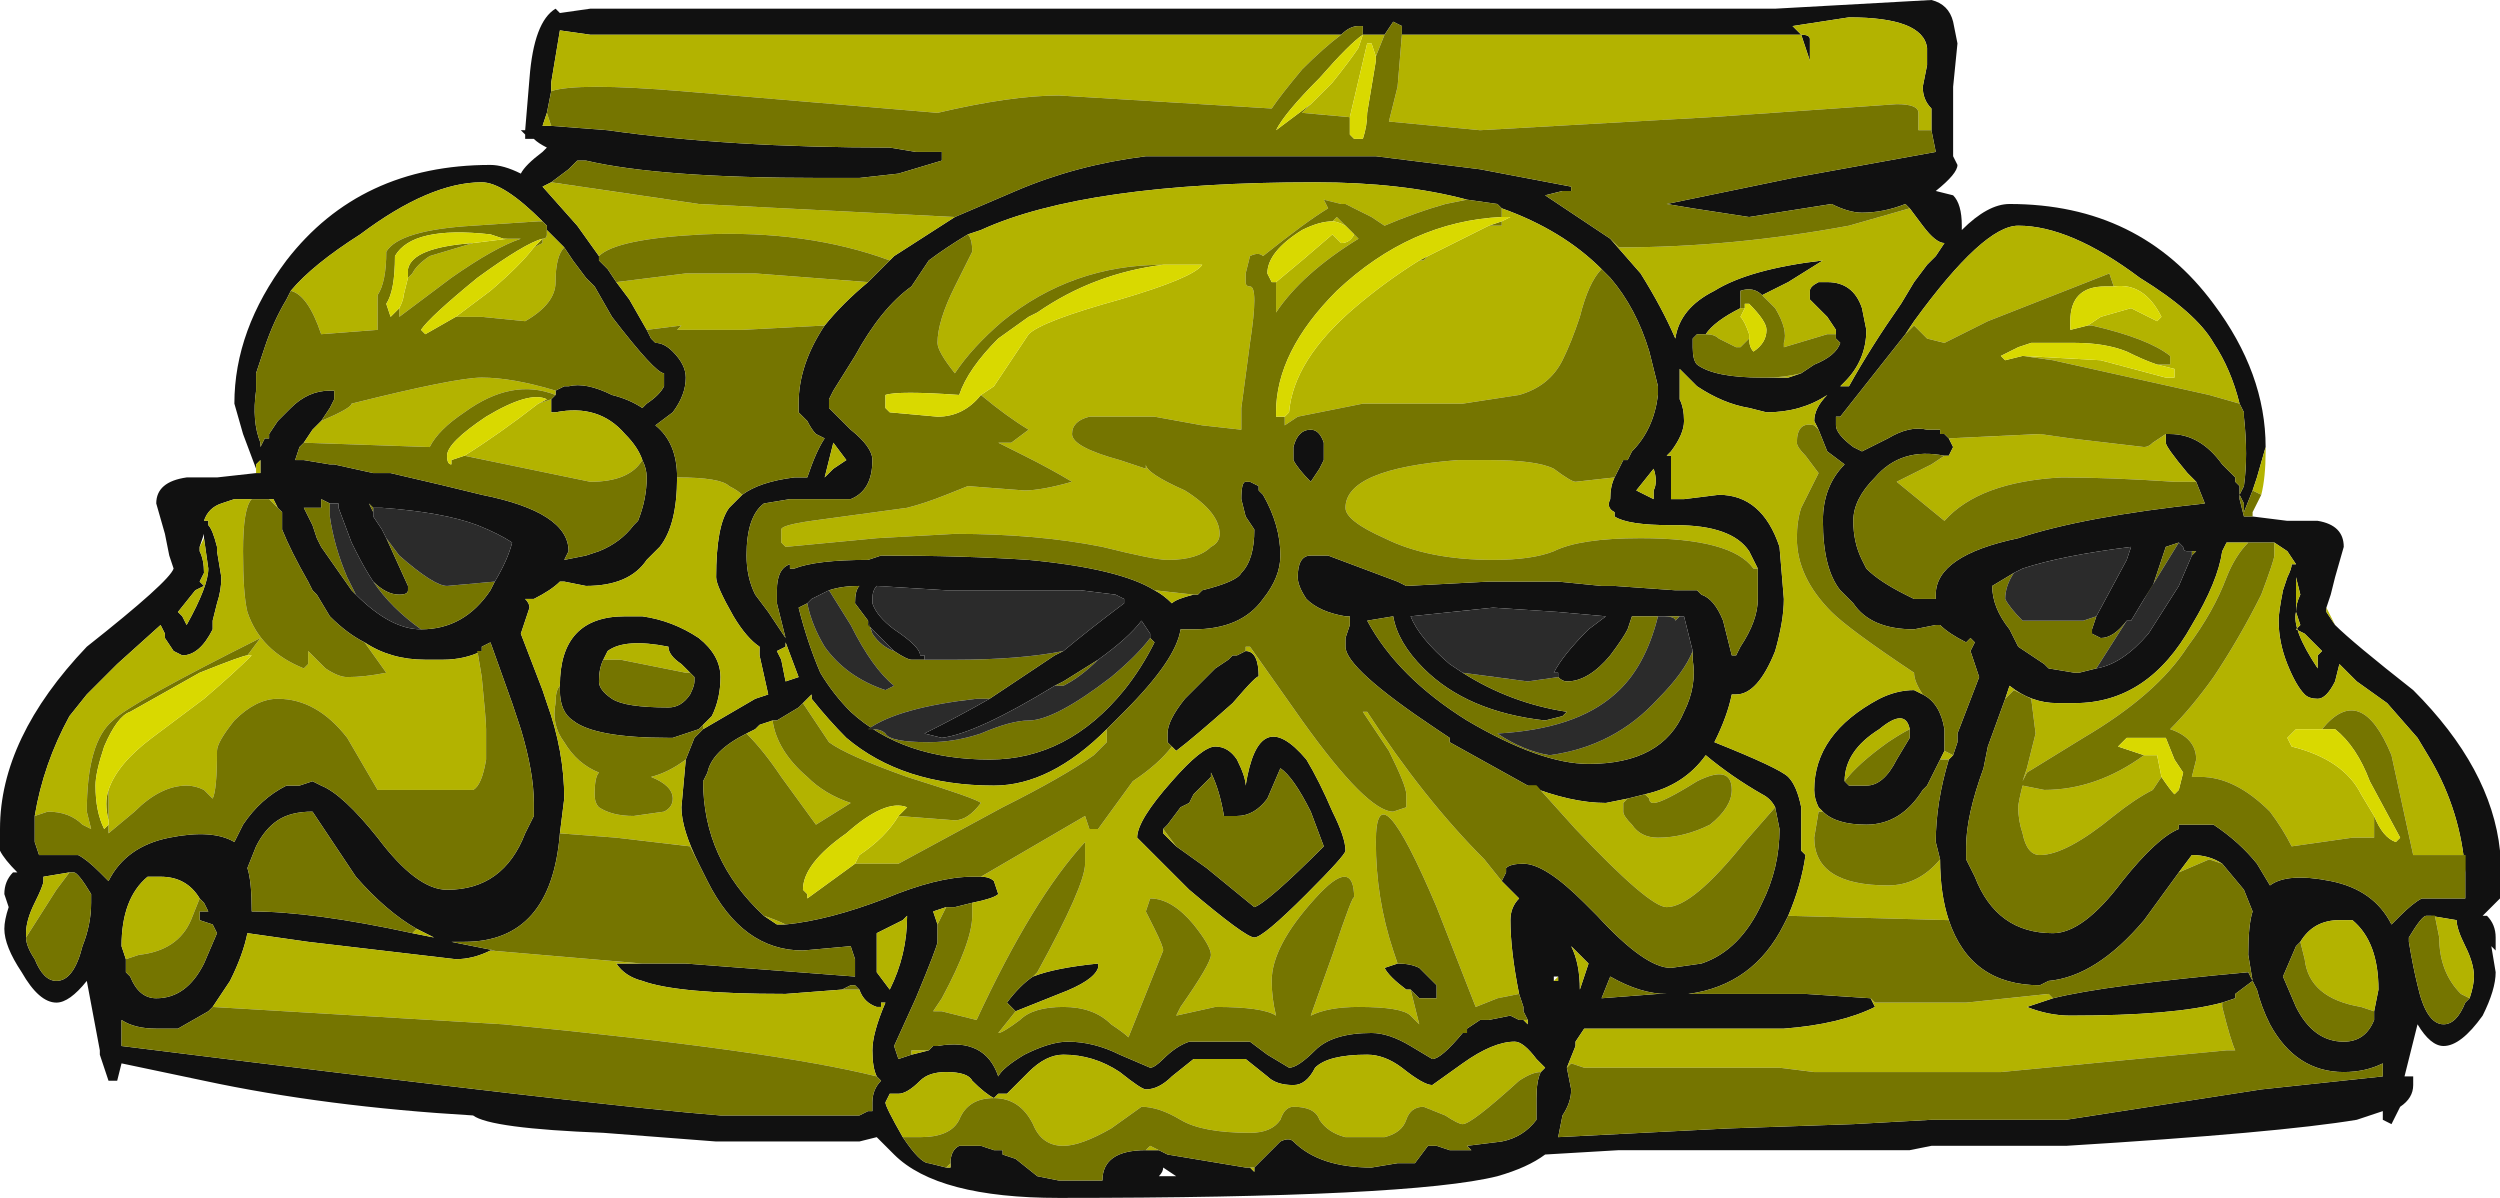 <?xml version="1.0" encoding="UTF-8" standalone="no"?>
<svg xmlns:ffdec="https://www.free-decompiler.com/flash" xmlns:xlink="http://www.w3.org/1999/xlink" ffdec:objectType="shape" height="13.8px" width="28.8px" xmlns="http://www.w3.org/2000/svg">
  <g transform="matrix(1.0, 0.0, 0.0, 1.0, 14.4, 13.6)">
    <path d="M-11.45 -8.25 L-11.45 -8.2 -11.6 -8.6 -11.7 -8.95 Q-11.7 -9.8 -11.1 -10.6 -10.25 -11.7 -8.75 -11.7 -8.6 -11.7 -8.4 -11.6 -8.35 -11.7 -8.15 -11.85 L-8.1 -11.9 Q-8.2 -11.95 -8.25 -12.0 L-8.35 -12.0 -8.35 -12.05 -8.4 -12.1 -8.35 -12.1 -8.3 -12.7 Q-8.25 -13.35 -8.0 -13.5 L-7.95 -13.45 -7.6 -13.5 6.05 -13.5 7.85 -13.6 Q8.05 -13.55 8.1 -13.35 L8.15 -13.1 8.1 -12.6 8.1 -11.8 8.15 -11.7 Q8.15 -11.6 7.9 -11.4 L8.1 -11.35 Q8.2 -11.25 8.2 -11.0 L8.2 -10.95 Q8.5 -11.25 8.75 -11.25 10.25 -11.25 11.1 -10.1 11.7 -9.3 11.7 -8.45 L11.6 -8.1 11.55 -7.95 11.45 -7.7 11.45 -7.8 11.4 -7.9 11.45 -8.0 Q11.5 -8.35 11.45 -8.8 L11.45 -8.85 11.4 -8.95 Q11.3 -9.35 11.1 -9.65 10.9 -10.0 10.25 -10.4 9.45 -11.0 8.85 -11.0 8.45 -11.0 7.65 -9.9 L7.55 -9.75 6.8 -8.8 6.75 -8.8 6.75 -8.7 Q6.75 -8.6 6.95 -8.45 L7.05 -8.4 7.35 -8.55 Q7.6 -8.7 7.8 -8.65 L7.95 -8.65 7.95 -8.6 8.0 -8.6 8.05 -8.55 8.1 -8.45 8.05 -8.35 8.0 -8.35 Q7.5 -8.45 7.2 -8.1 6.95 -7.85 6.95 -7.6 6.95 -7.35 7.05 -7.15 L7.1 -7.05 Q7.25 -6.9 7.55 -6.75 L7.65 -6.7 7.9 -6.7 7.9 -6.75 Q7.9 -7.2 8.85 -7.4 9.6 -7.65 11.0 -7.8 L10.9 -8.05 10.8 -8.15 Q10.55 -8.45 10.55 -8.5 L10.55 -8.6 10.6 -8.6 Q10.95 -8.6 11.2 -8.25 L11.35 -8.1 11.35 -8.05 11.4 -8.0 11.4 -7.85 11.45 -7.65 11.55 -7.65 11.95 -7.6 12.3 -7.6 Q12.6 -7.55 12.6 -7.3 L12.5 -6.95 12.45 -6.75 12.4 -6.6 12.4 -6.55 12.5 -6.4 Q12.7 -6.2 13.4 -5.65 14.3 -4.75 14.4 -3.8 L14.4 -3.25 Q14.35 -3.2 14.2 -3.05 L14.25 -3.05 Q14.35 -2.95 14.35 -2.8 L14.35 -2.65 14.3 -2.7 14.35 -2.4 Q14.35 -2.2 14.2 -1.9 13.95 -1.55 13.75 -1.55 13.6 -1.55 13.45 -1.8 L13.3 -1.2 13.4 -1.2 13.4 -1.1 Q13.4 -0.95 13.25 -0.85 L13.15 -0.65 13.05 -0.7 13.05 -0.8 12.75 -0.7 Q11.85 -0.55 9.4 -0.4 L7.85 -0.4 7.6 -0.35 4.25 -0.35 3.4 -0.3 Q3.2 -0.15 2.85 -0.05 1.85 0.2 -2.2 0.2 -3.6 0.2 -4.1 -0.3 L-4.3 -0.5 -4.5 -0.45 -6.15 -0.45 -7.45 -0.55 Q-8.75 -0.6 -8.95 -0.75 -10.65 -0.85 -12.05 -1.15 L-13.0 -1.35 -13.05 -1.15 -13.15 -1.15 -13.25 -1.45 -13.25 -1.5 -13.4 -2.3 Q-13.6 -2.05 -13.75 -2.05 -13.95 -2.05 -14.15 -2.4 -14.35 -2.7 -14.35 -2.9 -14.35 -3.0 -14.3 -3.15 L-14.35 -3.3 Q-14.35 -3.45 -14.25 -3.55 L-14.2 -3.55 Q-14.35 -3.7 -14.4 -3.8 L-14.4 -4.05 Q-14.4 -5.1 -13.4 -6.15 -12.45 -6.9 -12.4 -7.05 L-12.45 -7.2 -12.5 -7.45 -12.6 -7.8 Q-12.6 -8.05 -12.25 -8.1 L-11.9 -8.1 -11.45 -8.15 -11.4 -8.15 -11.4 -8.45 -11.35 -8.55 -11.3 -8.55 -11.3 -8.6 -11.2 -8.75 -11.05 -8.9 Q-10.85 -9.1 -10.6 -9.1 L-10.55 -9.1 -10.55 -9.0 -10.6 -8.9 -10.7 -8.75 -10.8 -8.65 -10.9 -8.5 -10.95 -8.45 -11.0 -8.3 -10.9 -8.3 -10.6 -8.25 -10.55 -8.25 -10.1 -8.15 -9.9 -8.15 Q-9.25 -8.0 -8.85 -7.9 -7.85 -7.7 -7.85 -7.25 L-7.9 -7.15 -7.65 -7.2 -7.5 -7.25 Q-7.25 -7.35 -7.1 -7.55 L-7.05 -7.6 Q-6.95 -7.85 -6.95 -8.1 -6.95 -8.2 -7.0 -8.3 -7.05 -8.45 -7.2 -8.6 -7.5 -8.95 -8.0 -8.85 L-8.05 -8.85 -8.05 -9.0 -8.0 -9.05 -8.0 -9.1 -7.9 -9.15 -7.85 -9.15 Q-7.65 -9.2 -7.35 -9.05 -7.15 -9.0 -7.0 -8.9 L-6.95 -8.95 Q-6.8 -9.05 -6.75 -9.15 L-6.75 -9.3 Q-6.85 -9.3 -7.35 -9.95 L-7.55 -10.3 -7.65 -10.4 -7.8 -10.6 -7.9 -10.75 -8.1 -10.95 -8.1 -11.0 -8.15 -11.05 Q-8.6 -11.5 -8.85 -11.5 -9.45 -11.5 -10.25 -10.9 -10.8 -10.55 -11.05 -10.25 L-11.1 -10.15 Q-11.25 -9.9 -11.35 -9.6 L-11.45 -9.3 -11.45 -9.1 Q-11.5 -8.75 -11.4 -8.5 L-11.4 -8.3 -11.45 -8.25 M7.85 -12.1 L7.85 -12.35 Q7.75 -12.45 7.75 -12.6 L7.8 -12.85 7.8 -13.05 Q7.75 -13.4 6.9 -13.4 L6.25 -13.3 6.35 -13.2 Q6.45 -13.2 6.45 -13.15 L6.45 -12.9 6.35 -13.2 1.75 -13.2 1.75 -13.3 1.65 -13.35 1.55 -13.2 1.3 -13.2 1.3 -13.3 1.25 -13.3 Q1.15 -13.3 1.05 -13.2 L-7.6 -13.2 -7.95 -13.25 -8.05 -12.65 -8.05 -12.55 -8.1 -12.3 -8.15 -12.15 -8.05 -12.15 -7.4 -12.1 Q-6.0 -11.9 -4.15 -11.9 L-3.85 -11.85 -3.55 -11.85 -3.55 -11.75 -4.05 -11.6 -4.5 -11.55 -4.95 -11.55 Q-6.8 -11.55 -7.65 -11.75 L-7.75 -11.75 -7.85 -11.65 -8.05 -11.5 -8.15 -11.45 -7.75 -11.0 -7.5 -10.65 -7.5 -10.6 -7.4 -10.5 -7.3 -10.35 -7.15 -10.15 -6.95 -9.8 -6.9 -9.7 -6.85 -9.65 Q-6.75 -9.65 -6.65 -9.55 -6.5 -9.4 -6.5 -9.25 -6.5 -9.05 -6.65 -8.85 L-6.85 -8.7 Q-6.6 -8.5 -6.6 -8.1 -6.6 -7.55 -6.8 -7.3 L-6.95 -7.15 Q-7.15 -6.85 -7.65 -6.85 L-7.9 -6.9 -7.95 -6.9 Q-8.05 -6.8 -8.25 -6.7 L-8.35 -6.7 Q-8.3 -6.65 -8.3 -6.6 L-8.4 -6.3 -8.15 -5.65 -8.1 -5.5 Q-7.9 -4.95 -7.9 -4.4 L-7.95 -4.0 Q-8.05 -2.75 -9.05 -2.75 L-9.2 -2.75 -8.7 -2.65 -8.75 -2.65 Q-8.95 -2.55 -9.15 -2.55 L-10.85 -2.75 -11.55 -2.85 Q-11.6 -2.6 -11.75 -2.3 -11.85 -2.15 -11.95 -2.0 L-12.0 -1.95 -12.35 -1.75 -12.6 -1.75 Q-12.85 -1.75 -13.0 -1.85 L-13.0 -1.55 Q-7.4 -0.85 -6.1 -0.75 L-4.5 -0.75 -4.4 -0.8 -4.35 -0.8 -4.35 -0.9 Q-4.35 -1.05 -4.25 -1.15 L-4.3 -1.2 Q-4.35 -1.3 -4.35 -1.5 -4.35 -1.7 -4.2 -2.05 L-4.25 -2.05 -4.25 -2.0 -4.3 -2.0 Q-4.45 -2.05 -4.5 -2.2 L-4.55 -2.25 -4.6 -2.25 -4.7 -2.2 -5.35 -2.15 Q-6.6 -2.15 -7.0 -2.3 -7.2 -2.35 -7.3 -2.5 L-7.0 -2.5 -6.5 -2.5 -4.55 -2.35 -4.55 -2.55 -4.6 -2.7 -5.15 -2.65 Q-5.85 -2.65 -6.25 -3.45 L-6.35 -3.65 Q-6.55 -4.05 -6.55 -4.3 L-6.5 -4.85 -6.4 -5.1 -6.3 -5.2 -5.7 -5.55 -5.55 -5.6 -5.65 -6.05 -5.65 -6.15 Q-5.8 -6.25 -5.95 -6.5 -6.15 -6.85 -6.15 -6.95 -6.15 -7.55 -6.0 -7.75 L-5.85 -7.9 Q-5.65 -8.05 -5.25 -8.1 L-5.1 -8.1 Q-5.0 -8.4 -4.9 -8.55 L-5.0 -8.6 Q-5.05 -8.65 -5.1 -8.75 L-5.2 -8.85 -5.2 -8.95 Q-5.2 -9.4 -4.9 -9.85 -4.7 -10.1 -4.4 -10.35 L-4.15 -10.6 -4.1 -10.65 -3.4 -11.1 Q-3.05 -11.25 -2.7 -11.4 -2.0 -11.7 -1.2 -11.8 L1.45 -11.8 2.65 -11.65 3.7 -11.45 3.7 -11.4 3.6 -11.4 3.4 -11.35 4.15 -10.85 4.5 -10.45 Q4.75 -10.05 4.9 -9.7 4.95 -10.05 5.35 -10.25 5.75 -10.5 6.6 -10.6 L6.2 -10.35 5.9 -10.2 Q5.8 -10.3 5.65 -10.25 5.65 -10.35 5.65 -10.2 L5.65 -10.05 Q5.35 -9.9 5.25 -9.75 L5.15 -9.75 5.1 -9.7 5.1 -9.6 Q5.1 -9.45 5.15 -9.4 5.35 -9.25 5.9 -9.25 L5.95 -9.25 6.2 -9.25 6.35 -9.3 6.5 -9.4 Q6.75 -9.5 6.8 -9.65 L6.75 -9.7 6.75 -9.8 6.65 -9.95 6.45 -10.15 6.45 -10.25 Q6.45 -10.3 6.55 -10.35 L6.65 -10.35 Q6.95 -10.35 7.05 -10.05 L7.1 -9.8 Q7.1 -9.45 6.85 -9.2 L6.8 -9.15 6.9 -9.15 Q7.15 -9.6 7.5 -10.1 L7.65 -10.35 7.8 -10.55 7.9 -10.65 8.0 -10.8 Q7.9 -10.8 7.75 -11.0 L7.6 -11.2 7.55 -11.25 Q7.3 -11.15 7.05 -11.15 6.9 -11.15 6.7 -11.25 L5.75 -11.1 5.1 -11.2 4.8 -11.25 6.25 -11.55 7.9 -11.85 7.85 -12.1 M9.75 -6.5 L10.1 -7.15 10.15 -7.3 Q9.35 -7.2 8.9 -7.05 L8.8 -7.0 8.55 -6.85 Q8.55 -6.6 8.75 -6.35 L8.85 -6.15 Q9.0 -6.05 9.15 -5.95 L9.2 -5.9 9.5 -5.85 9.55 -5.85 9.75 -5.9 Q10.05 -5.95 10.35 -6.3 L10.7 -6.85 10.85 -7.2 10.9 -7.25 10.85 -7.25 10.8 -7.25 Q10.75 -7.25 10.75 -7.3 L10.7 -7.35 10.55 -7.3 10.4 -6.85 10.3 -6.7 10.15 -6.45 10.1 -6.45 Q9.95 -6.25 9.8 -6.25 L9.7 -6.3 9.7 -6.35 9.75 -6.5 M11.5 -7.35 L11.25 -7.35 11.2 -7.25 Q11.15 -6.9 10.85 -6.4 10.35 -5.5 9.5 -5.5 L9.3 -5.5 Q9.0 -5.5 8.75 -5.7 L8.7 -5.55 8.5 -5.0 8.45 -4.75 Q8.25 -4.2 8.25 -3.85 L8.25 -3.7 8.35 -3.5 Q8.6 -2.85 9.25 -2.85 9.6 -2.85 10.05 -3.45 10.45 -3.95 10.7 -4.05 L10.7 -4.1 11.1 -4.1 Q11.4 -3.9 11.6 -3.65 L11.75 -3.4 Q11.95 -3.55 12.45 -3.45 12.95 -3.35 13.15 -2.95 L13.25 -3.05 Q13.4 -3.2 13.5 -3.25 L14.0 -3.25 14.0 -3.55 Q13.95 -4.25 13.6 -4.85 L13.45 -5.1 13.1 -5.5 12.75 -5.75 12.55 -5.95 12.5 -5.75 Q12.4 -5.55 12.3 -5.55 12.2 -5.55 12.15 -5.6 12.05 -5.7 11.95 -5.95 11.85 -6.2 11.85 -6.45 11.85 -6.55 11.9 -6.8 L11.95 -6.95 Q12.0 -7.05 12.0 -7.1 L12.05 -7.1 11.95 -7.25 11.8 -7.35 11.5 -7.35 M2.5 -11.3 Q1.75 -11.5 0.75 -11.5 -1.9 -11.5 -3.1 -10.95 L-3.25 -10.9 Q-3.5 -10.75 -3.7 -10.6 L-3.9 -10.3 Q-4.25 -10.05 -4.55 -9.5 L-4.8 -9.1 -4.85 -9.0 -4.85 -8.9 -4.6 -8.65 Q-4.35 -8.45 -4.35 -8.3 -4.35 -7.95 -4.6 -7.85 -4.7 -7.85 -5.1 -7.85 L-5.3 -7.85 -5.6 -7.8 Q-5.8 -7.65 -5.8 -7.2 -5.8 -6.95 -5.7 -6.75 L-5.55 -6.55 -5.35 -6.25 -5.45 -6.65 -5.45 -6.8 Q-5.45 -7.05 -5.3 -7.1 L-5.3 -7.05 -5.25 -7.05 Q-5.0 -7.15 -4.4 -7.15 L-4.25 -7.2 Q-3.3 -7.2 -2.55 -7.15 -1.5 -7.05 -1.1 -6.8 -1.0 -6.75 -0.9 -6.65 -0.85 -6.7 -0.65 -6.75 L-0.6 -6.75 -0.55 -6.8 Q-0.15 -6.9 -0.1 -7.0 0.05 -7.15 0.05 -7.5 L-0.05 -7.65 -0.1 -7.85 Q-0.1 -8.05 -0.05 -8.05 L0.0 -8.05 0.1 -8.0 0.1 -7.95 0.15 -7.9 Q0.35 -7.55 0.35 -7.2 0.35 -6.95 0.15 -6.7 -0.1 -6.35 -0.65 -6.35 L-0.8 -6.35 Q-0.85 -6.0 -1.45 -5.4 L-1.65 -5.2 Q-2.3 -4.55 -2.95 -4.55 -4.0 -4.55 -4.65 -5.1 -4.85 -5.3 -5.05 -5.55 L-5.05 -5.6 -5.2 -5.45 -5.45 -5.3 -5.5 -5.3 -5.65 -5.25 -5.7 -5.2 -5.8 -5.15 Q-6.2 -4.95 -6.25 -4.7 L-6.3 -4.6 Q-6.3 -3.7 -5.6 -3.05 L-5.45 -2.95 -5.35 -2.95 Q-4.85 -3.0 -4.2 -3.25 -3.6 -3.5 -3.2 -3.5 L-3.1 -3.5 Q-3.0 -3.5 -2.95 -3.45 L-2.9 -3.3 Q-2.95 -3.25 -3.2 -3.2 L-3.4 -3.15 -3.5 -3.15 -3.65 -3.1 -3.6 -2.95 -3.6 -2.75 Q-3.6 -2.7 -3.85 -2.1 L-4.1 -1.55 -4.05 -1.4 -3.9 -1.45 -3.7 -1.5 -3.65 -1.55 -3.6 -1.55 Q-3.05 -1.65 -2.9 -1.2 -2.85 -1.3 -2.6 -1.45 -2.3 -1.6 -2.1 -1.6 -1.8 -1.6 -1.5 -1.45 L-1.15 -1.3 Q-1.1 -1.3 -1.0 -1.4 -0.85 -1.55 -0.7 -1.6 L0.0 -1.6 0.2 -1.45 0.45 -1.3 Q0.55 -1.3 0.75 -1.5 0.95 -1.7 1.4 -1.7 1.6 -1.7 1.85 -1.55 L2.1 -1.4 Q2.2 -1.4 2.45 -1.7 L2.5 -1.7 2.5 -1.75 2.65 -1.85 2.75 -1.85 3.0 -1.9 3.1 -1.85 3.15 -1.85 3.2 -1.8 3.2 -1.85 3.15 -1.95 3.15 -2.0 3.1 -2.15 Q3.0 -2.65 3.0 -3.0 3.0 -3.15 3.1 -3.25 L2.9 -3.45 2.95 -3.55 2.95 -3.6 Q3.0 -3.65 3.15 -3.65 3.4 -3.65 3.85 -3.2 L4.0 -3.05 Q4.55 -2.45 4.85 -2.45 L5.2 -2.5 Q5.65 -2.65 5.9 -3.2 6.1 -3.6 6.1 -4.05 L6.05 -4.3 Q6.0 -4.4 5.9 -4.45 5.55 -4.65 5.25 -4.9 5.0 -4.55 4.55 -4.45 L4.35 -4.4 4.1 -4.35 Q3.7 -4.35 3.2 -4.55 L2.3 -5.05 2.3 -5.1 2.15 -5.2 Q1.1 -5.9 1.1 -6.15 L1.1 -6.25 1.15 -6.4 1.15 -6.5 1.1 -6.5 Q0.8 -6.55 0.65 -6.7 0.55 -6.85 0.55 -6.95 0.55 -7.2 0.7 -7.2 L0.9 -7.2 1.7 -6.9 1.8 -6.85 2.75 -6.9 3.55 -6.9 4.05 -6.85 4.15 -6.85 4.2 -6.85 4.9 -6.8 5.15 -6.8 5.2 -6.75 Q5.35 -6.7 5.45 -6.45 L5.55 -6.05 5.6 -6.05 5.65 -6.15 Q5.85 -6.45 5.85 -6.7 L5.85 -7.05 5.75 -7.25 Q5.55 -7.55 4.9 -7.55 L4.85 -7.55 Q4.35 -7.55 4.2 -7.65 L4.2 -7.7 Q4.1 -7.75 4.15 -7.85 4.15 -8.0 4.2 -8.1 L4.3 -8.3 4.35 -8.3 4.4 -8.4 Q4.65 -8.65 4.7 -9.05 L4.7 -9.15 4.6 -9.55 Q4.45 -10.05 4.15 -10.4 L4.05 -10.5 Q3.6 -10.95 2.9 -11.2 L2.85 -11.25 2.5 -11.3 M6.55 -8.65 L6.5 -8.75 Q6.5 -8.9 6.65 -9.05 6.35 -8.85 5.95 -8.85 L5.75 -8.9 Q5.45 -8.95 5.15 -9.15 L4.95 -9.35 4.95 -9.0 Q5.0 -8.9 5.0 -8.75 5.0 -8.6 4.85 -8.4 L4.8 -8.35 4.85 -8.35 4.85 -7.85 5.0 -7.85 5.4 -7.9 Q5.9 -7.9 6.1 -7.3 L6.15 -6.7 Q6.15 -6.45 6.05 -6.1 5.85 -5.6 5.6 -5.6 L5.55 -5.6 Q5.5 -5.35 5.35 -5.05 6.1 -4.75 6.2 -4.65 6.3 -4.55 6.35 -4.3 L6.35 -3.8 6.4 -3.75 Q6.35 -3.4 6.2 -3.05 L6.15 -2.95 Q5.8 -2.25 5.05 -2.15 L6.4 -2.15 7.15 -2.1 7.2 -2.0 Q6.8 -1.8 6.15 -1.75 L3.85 -1.75 3.75 -1.6 3.75 -1.55 3.65 -1.3 3.7 -1.05 Q3.7 -0.9 3.6 -0.75 L3.55 -0.5 5.5 -0.6 6.95 -0.65 7.85 -0.7 9.4 -0.7 11.65 -1.05 13.05 -1.2 13.05 -1.35 Q12.85 -1.25 12.6 -1.25 12.05 -1.25 11.75 -1.8 11.65 -2.0 11.6 -2.2 L11.55 -2.3 11.35 -2.15 11.35 -2.1 11.2 -2.05 Q10.65 -1.9 9.45 -1.9 9.2 -1.9 8.95 -2.0 L9.25 -2.1 Q9.85 -2.25 11.5 -2.4 L11.55 -2.3 11.5 -2.6 Q11.5 -2.95 11.55 -3.1 L11.45 -3.35 11.2 -3.65 Q11.05 -3.75 10.85 -3.75 L10.7 -3.55 10.3 -3.0 Q9.75 -2.35 9.2 -2.3 L9.1 -2.25 Q8.3 -2.25 8.05 -3.0 7.95 -3.3 7.95 -3.7 L7.9 -3.9 Q7.9 -4.35 8.05 -4.85 L8.1 -4.9 8.15 -5.05 8.15 -5.15 8.4 -5.8 8.3 -6.1 8.35 -6.2 8.3 -6.25 8.25 -6.2 Q8.05 -6.3 7.95 -6.4 L7.9 -6.4 7.65 -6.35 Q7.15 -6.35 6.95 -6.65 L6.8 -6.8 Q6.6 -7.05 6.6 -7.6 6.6 -8.0 6.85 -8.25 L6.65 -8.4 6.55 -8.65 M6.6 -4.25 L6.55 -4.3 Q6.5 -4.4 6.5 -4.5 6.5 -5.15 7.25 -5.55 7.45 -5.65 7.65 -5.65 L7.75 -5.6 Q7.95 -5.5 8.0 -5.2 L8.0 -4.95 7.95 -4.85 7.8 -4.55 7.75 -4.5 Q7.5 -4.1 7.1 -4.1 6.75 -4.1 6.6 -4.25 M4.45 -7.95 L4.65 -7.85 4.65 -7.95 Q4.7 -8.05 4.65 -8.2 L4.45 -7.95 M4.95 -6.5 L4.75 -6.5 4.7 -6.5 4.4 -6.5 4.35 -6.35 Q4.3 -6.25 4.15 -6.05 3.9 -5.75 3.65 -5.75 3.6 -5.75 3.55 -5.8 L3.55 -5.85 3.5 -5.85 Q3.6 -6.05 3.9 -6.35 L4.1 -6.5 3.55 -6.55 2.8 -6.6 1.85 -6.5 Q1.95 -6.25 2.3 -5.95 L2.45 -5.85 Q3.0 -5.5 3.65 -5.4 L3.6 -5.35 3.4 -5.3 Q2.5 -5.4 2.0 -5.9 1.7 -6.2 1.65 -6.5 L1.35 -6.45 Q1.7 -5.8 2.5 -5.3 3.35 -4.8 3.9 -4.8 4.75 -4.8 5.0 -5.4 5.15 -5.7 5.1 -6.0 L5.1 -6.1 5.0 -6.5 4.95 -6.5 M6.85 -4.6 L6.9 -4.55 7.1 -4.55 Q7.3 -4.55 7.45 -4.85 L7.6 -5.1 7.6 -5.2 Q7.55 -5.45 7.25 -5.2 6.85 -4.95 6.85 -4.6 M-0.05 -6.1 Q0.1 -6.1 0.1 -5.8 0.1 -5.85 -0.2 -5.5 -0.65 -5.1 -0.85 -4.95 L-0.9 -5.0 -0.95 -5.05 -0.95 -5.15 Q-0.95 -5.3 -0.75 -5.55 L-0.4 -5.9 -0.25 -6.0 -0.2 -6.05 -0.15 -6.05 -0.05 -6.1 M3.5 -2.35 L3.5 -2.35 3.5 -2.3 3.55 -2.3 3.55 -2.35 3.5 -2.35 M3.9 -2.5 L3.7 -2.7 Q3.8 -2.5 3.8 -2.2 L3.9 -2.5 M4.8 -2.15 Q4.5 -2.15 4.15 -2.35 L4.05 -2.1 4.7 -2.15 4.8 -2.15 M1.7 -2.5 Q1.85 -2.5 1.95 -2.45 L2.15 -2.25 2.15 -2.1 1.95 -2.1 1.85 -2.2 1.8 -2.2 Q1.6 -2.35 1.55 -2.45 L1.7 -2.5 M-2.7 -1.95 L-2.8 -2.05 Q-2.65 -2.25 -2.5 -2.35 -2.25 -2.45 -1.75 -2.5 L-1.75 -2.45 Q-1.8 -2.3 -2.2 -2.15 L-2.7 -1.95 M3.35 -1.25 L3.4 -1.3 3.3 -1.4 Q3.15 -1.6 3.05 -1.6 2.8 -1.6 2.45 -1.35 L2.1 -1.1 Q2.0 -1.1 1.75 -1.3 1.55 -1.45 1.35 -1.45 0.9 -1.45 0.75 -1.3 0.65 -1.1 0.5 -1.1 0.3 -1.1 0.2 -1.2 L-0.05 -1.4 -0.65 -1.4 -0.9 -1.2 Q-1.05 -1.05 -1.2 -1.05 -1.25 -1.05 -1.5 -1.25 -1.8 -1.45 -2.15 -1.45 -2.35 -1.45 -2.55 -1.25 L-2.8 -1.0 -2.9 -1.0 -2.95 -0.95 Q-3.05 -1.0 -3.2 -1.15 -3.25 -1.25 -3.5 -1.25 -3.7 -1.25 -3.8 -1.15 -3.95 -1.0 -4.05 -1.0 L-4.15 -1.0 -4.2 -0.9 Q-4.2 -0.85 -4.0 -0.5 -3.8 -0.2 -3.7 -0.2 L-3.5 -0.15 -3.45 -0.15 -3.45 -0.2 Q-3.45 -0.35 -3.35 -0.4 L-3.1 -0.4 -2.95 -0.35 -2.9 -0.35 -2.85 -0.35 -2.85 -0.3 -2.7 -0.25 -2.45 -0.05 -2.2 0.0 -1.7 0.0 Q-1.7 -0.35 -1.2 -0.35 L-1.05 -0.35 -0.95 -0.3 -0.05 -0.15 0.0 -0.15 0.05 -0.1 0.05 -0.15 0.35 -0.45 Q0.45 -0.5 0.5 -0.45 0.8 -0.15 1.4 -0.15 L1.7 -0.2 1.9 -0.2 2.05 -0.4 2.15 -0.4 2.3 -0.35 2.55 -0.35 2.5 -0.4 2.9 -0.45 Q3.15 -0.5 3.3 -0.7 L3.3 -0.95 Q3.3 -1.15 3.35 -1.25 M12.1 -6.4 L12.05 -6.55 Q12.05 -6.65 12.1 -6.75 L12.05 -6.95 12.05 -6.55 Q12.0 -6.35 12.3 -5.9 L12.3 -6.05 12.35 -6.1 12.15 -6.3 12.05 -6.35 12.1 -6.4 M12.95 -1.95 L13.0 -2.2 Q13.0 -2.75 12.7 -3.0 L12.55 -3.0 Q12.25 -3.0 12.1 -2.75 L12.05 -2.7 11.9 -2.35 12.05 -2.0 Q12.25 -1.6 12.6 -1.6 12.85 -1.6 12.95 -1.85 L12.95 -1.95 M14.05 -2.1 Q14.1 -2.25 14.1 -2.35 14.1 -2.5 14.0 -2.7 13.9 -2.9 13.9 -3.0 L13.6 -3.05 13.55 -3.05 Q13.5 -3.05 13.35 -2.8 L13.35 -2.75 Q13.4 -2.45 13.45 -2.25 13.55 -1.8 13.75 -1.8 13.9 -1.8 14.0 -2.05 L14.05 -2.1 M-11.5 -7.85 L-11.7 -7.85 -11.85 -7.8 Q-12.0 -7.75 -12.05 -7.6 L-12.0 -7.6 -12.0 -7.55 Q-11.95 -7.5 -11.9 -7.3 L-11.9 -7.25 -11.85 -6.95 Q-11.85 -6.8 -11.9 -6.65 L-11.95 -6.45 -11.95 -6.35 Q-12.1 -6.05 -12.3 -6.05 L-12.4 -6.1 -12.5 -6.25 -12.5 -6.3 -12.55 -6.4 -13.05 -5.95 -13.4 -5.6 -13.6 -5.35 Q-13.9 -4.8 -14.0 -4.2 L-14.0 -3.9 -13.95 -3.75 -13.5 -3.75 Q-13.4 -3.7 -13.25 -3.55 L-13.15 -3.45 Q-12.95 -3.85 -12.45 -3.95 -11.95 -4.05 -11.7 -3.9 L-11.6 -4.1 Q-11.4 -4.4 -11.1 -4.55 L-10.95 -4.55 -10.8 -4.6 -10.7 -4.55 Q-10.45 -4.45 -10.05 -3.95 -9.6 -3.35 -9.25 -3.35 -8.6 -3.35 -8.35 -4.0 L-8.25 -4.2 -8.25 -4.35 Q-8.25 -4.7 -8.4 -5.2 L-8.5 -5.5 -8.75 -6.2 -8.85 -6.15 -8.85 -6.1 Q-9.05 -6.0 -9.3 -6.0 L-9.5 -6.0 Q-9.9 -6.0 -10.2 -6.2 -10.4 -6.3 -10.6 -6.5 L-10.75 -6.75 -10.8 -6.8 -10.85 -6.9 Q-11.05 -7.25 -11.15 -7.5 L-11.15 -7.7 -11.2 -7.75 -11.25 -7.85 -11.3 -7.85 -11.5 -7.85 M-12.05 -7.4 L-12.05 -7.45 -12.1 -7.3 -12.1 -7.25 Q-12.05 -7.15 -12.05 -7.0 L-12.1 -6.9 -12.05 -6.85 -12.15 -6.8 -12.35 -6.55 -12.3 -6.5 -12.25 -6.4 Q-12.0 -6.85 -12.0 -7.05 L-12.05 -7.4 M-10.6 -7.8 L-10.7 -7.85 -10.7 -7.75 -10.9 -7.75 -10.8 -7.55 -10.75 -7.4 -10.7 -7.3 -10.35 -6.8 -10.3 -6.75 Q-9.9 -6.35 -9.55 -6.35 -9.05 -6.35 -8.75 -6.8 L-8.7 -6.9 Q-8.55 -7.15 -8.5 -7.35 -8.65 -7.45 -8.9 -7.55 -9.3 -7.7 -10.0 -7.75 L-10.1 -7.75 -10.15 -7.8 -10.1 -7.7 -10.1 -7.65 -10.0 -7.5 -9.95 -7.4 -9.7 -6.85 -9.7 -6.8 Q-9.7 -6.75 -9.8 -6.75 -9.95 -6.75 -10.1 -6.9 -10.2 -7.05 -10.3 -7.25 L-10.35 -7.35 -10.5 -7.75 -10.5 -7.8 -10.6 -7.8 M-9.6 -2.9 Q-9.95 -3.1 -10.3 -3.5 L-10.8 -4.25 Q-11.05 -4.25 -11.2 -4.15 -11.35 -4.05 -11.45 -3.85 L-11.55 -3.6 Q-11.5 -3.45 -11.5 -3.1 -10.8 -3.1 -9.65 -2.85 L-9.4 -2.8 Q-9.5 -2.85 -9.6 -2.9 M-14.1 -2.8 Q-14.1 -2.7 -14.0 -2.55 -13.9 -2.3 -13.75 -2.3 -13.55 -2.3 -13.45 -2.7 -13.35 -2.95 -13.35 -3.2 L-13.35 -3.3 Q-13.5 -3.55 -13.55 -3.55 L-13.6 -3.55 -13.9 -3.5 -13.9 -3.45 Q-13.9 -3.4 -14.0 -3.2 -14.1 -3.0 -14.1 -2.85 L-14.1 -2.8 M-12.95 -2.55 L-12.95 -2.4 -12.9 -2.35 Q-12.8 -2.1 -12.6 -2.1 -12.25 -2.1 -12.05 -2.5 L-11.9 -2.85 -11.95 -2.95 -12.1 -3.0 -12.1 -3.1 -12.0 -3.1 -12.05 -3.2 -12.1 -3.25 Q-12.25 -3.5 -12.55 -3.5 L-12.7 -3.5 Q-13.0 -3.25 -13.0 -2.7 L-12.95 -2.55 M0.85 -8.35 L0.85 -8.3 0.8 -8.2 0.7 -8.05 Q0.55 -8.2 0.5 -8.3 L0.5 -8.45 Q0.55 -8.65 0.7 -8.65 0.8 -8.65 0.85 -8.5 L0.85 -8.35 M-4.8 -8.2 L-4.65 -8.3 -4.8 -8.5 Q-4.85 -8.3 -4.9 -8.1 L-4.8 -8.2 M-1.55 -6.75 L-1.95 -6.8 -3.5 -6.8 -4.3 -6.85 Q-4.35 -6.8 -4.35 -6.7 L-4.35 -6.65 Q-4.3 -6.5 -4.1 -6.35 -3.8 -6.15 -3.8 -6.05 L-3.75 -6.05 -3.75 -6.0 -3.9 -6.0 Q-3.95 -6.0 -4.1 -6.1 L-4.4 -6.4 -4.4 -6.45 -4.55 -6.65 Q-4.55 -6.8 -4.5 -6.85 -4.7 -6.85 -4.85 -6.8 L-5.05 -6.7 -5.1 -6.65 -5.2 -6.6 Q-5.1 -6.2 -4.95 -5.85 -4.8 -5.6 -4.6 -5.4 -4.0 -4.85 -3.0 -4.85 -2.1 -4.85 -1.45 -5.65 -1.25 -5.9 -1.1 -6.2 L-1.15 -6.25 -1.15 -6.3 -1.25 -6.45 Q-1.4 -6.25 -1.75 -6.0 L-2.15 -5.75 -2.25 -5.7 Q-3.15 -5.15 -3.55 -5.1 L-3.75 -5.15 Q-3.35 -5.35 -3.0 -5.55 L-2.25 -6.05 -2.15 -6.1 Q-1.85 -6.35 -1.45 -6.65 L-1.45 -6.7 -1.55 -6.75 M-5.35 -6.2 L-5.35 -6.15 -5.45 -6.1 -5.4 -6.0 -5.35 -5.75 -5.2 -5.8 -5.35 -6.2 M-6.45 -5.85 L-6.55 -5.95 Q-6.7 -6.05 -6.7 -6.15 -7.2 -6.25 -7.4 -6.1 L-7.45 -6.0 Q-7.5 -5.9 -7.5 -5.75 -7.5 -5.65 -7.35 -5.55 -7.2 -5.45 -6.7 -5.45 -6.55 -5.45 -6.45 -5.6 -6.4 -5.7 -6.4 -5.75 L-6.4 -5.8 -6.45 -5.85 M-7.95 -5.7 Q-7.95 -6.5 -7.2 -6.5 L-7.0 -6.5 Q-6.65 -6.45 -6.35 -6.25 -6.1 -6.05 -6.1 -5.8 -6.1 -5.55 -6.2 -5.35 L-6.35 -5.2 -6.65 -5.1 -6.7 -5.1 Q-7.55 -5.1 -7.8 -5.3 -7.95 -5.4 -7.95 -5.65 L-7.95 -5.7 M-4.3 -2.65 L-4.3 -2.4 -4.15 -2.2 Q-3.95 -2.6 -3.95 -3.05 L-4.0 -3.0 -4.3 -2.85 Q-4.3 -2.75 -4.3 -2.65 M-0.45 -4.7 L-0.45 -4.65 -0.65 -4.45 -0.7 -4.35 -0.8 -4.3 -0.95 -4.1 -1.0 -4.05 -1.0 -4.0 -0.85 -3.85 -0.5 -3.6 0.05 -3.15 Q0.2 -3.2 0.85 -3.85 L0.7 -4.25 Q0.5 -4.65 0.35 -4.75 L0.2 -4.4 Q0.05 -4.2 -0.15 -4.2 L-0.3 -4.2 Q-0.35 -4.5 -0.45 -4.7 M-0.05 -4.55 Q0.1 -5.5 0.65 -4.85 0.8 -4.6 0.95 -4.25 1.1 -3.95 1.1 -3.8 1.1 -3.75 0.65 -3.3 0.15 -2.8 0.05 -2.8 -0.05 -2.8 -0.7 -3.35 L-1.3 -3.95 Q-1.3 -4.15 -0.9 -4.6 -0.55 -5.0 -0.4 -5.0 -0.25 -5.0 -0.15 -4.85 -0.05 -4.65 -0.05 -4.55 M-1.05 -0.05 L-0.85 -0.05 -1.0 -0.15 Q-1.0 -0.1 -1.05 -0.05" fill="#111111" fill-rule="evenodd" stroke="none"/>
    <path d="M11.7 -8.45 L11.7 -8.4 Q11.7 -8.1 11.65 -7.9 L11.55 -7.95 11.6 -8.1 11.7 -8.45 M12.4 -6.6 L12.5 -6.4 12.4 -6.55 12.4 -6.6 M-11.45 -8.15 L-11.45 -8.25 -11.4 -8.3 -11.4 -8.5 -11.4 -8.45 -11.4 -8.15 -11.45 -8.15 M-11.05 -10.25 Q-10.8 -10.55 -10.25 -10.9 -9.45 -11.5 -8.85 -11.5 -8.6 -11.5 -8.15 -11.05 L-8.2 -11.05 -8.95 -11.0 Q-9.8 -10.95 -9.95 -10.7 -9.95 -10.35 -10.05 -10.2 L-10.05 -9.8 -10.7 -9.75 Q-10.85 -10.2 -11.05 -10.25 M-8.1 -10.95 L-7.9 -10.75 Q-8.0 -10.65 -8.0 -10.35 -8.0 -10.1 -8.35 -9.9 L-8.85 -9.95 -9.15 -9.95 -8.75 -10.25 Q-8.4 -10.55 -8.25 -10.75 L-8.15 -10.8 -8.15 -10.85 Q-8.1 -10.85 -8.1 -10.9 L-8.1 -10.95 M-8.0 -9.1 L-8.0 -9.05 Q-8.5 -9.25 -9.05 -8.85 -9.35 -8.65 -9.45 -8.45 L-10.9 -8.5 -10.8 -8.65 -10.7 -8.75 Q-10.35 -8.9 -10.35 -8.95 -9.15 -9.25 -8.85 -9.25 -8.5 -9.25 -8.0 -9.1 M-8.05 -9.0 L-8.05 -8.85 -8.0 -8.85 Q-7.5 -8.95 -7.2 -8.6 -7.05 -8.45 -7.0 -8.3 -7.15 -8.05 -7.6 -8.05 L-9.05 -8.35 Q-8.65 -8.6 -8.2 -8.95 L-8.05 -9.0 M1.75 -13.2 L6.35 -13.2 6.45 -12.9 6.45 -13.15 Q6.45 -13.2 6.35 -13.2 L6.25 -13.3 6.9 -13.4 Q7.75 -13.4 7.8 -13.05 L7.8 -12.85 7.75 -12.6 Q7.75 -12.45 7.85 -12.35 L7.85 -12.1 7.7 -12.1 7.7 -12.3 Q7.7 -12.4 7.45 -12.4 L5.3 -12.25 2.65 -12.1 1.6 -12.2 1.7 -12.6 1.75 -13.2 M7.6 -11.2 L7.75 -11.0 Q7.9 -10.8 8.0 -10.8 L7.9 -10.65 7.8 -10.55 7.65 -10.35 7.5 -10.1 Q7.15 -9.6 6.9 -9.15 L6.8 -9.15 6.85 -9.2 Q7.1 -9.45 7.1 -9.8 L7.05 -10.05 Q6.95 -10.35 6.65 -10.35 L6.55 -10.35 Q6.45 -10.3 6.45 -10.25 L6.45 -10.15 6.65 -9.95 6.75 -9.8 6.75 -9.7 6.75 -9.75 Q6.8 -9.75 6.65 -9.75 L6.15 -9.6 6.15 -9.65 Q6.2 -9.8 6.05 -10.05 L5.9 -10.2 6.2 -10.35 6.6 -10.6 Q5.75 -10.5 5.35 -10.25 4.95 -10.05 4.9 -9.7 4.75 -10.05 4.5 -10.45 L4.15 -10.85 4.25 -10.75 Q5.55 -10.75 6.9 -11.0 L7.6 -11.2 M6.35 -9.3 L6.2 -9.25 5.95 -9.25 Q6.15 -9.25 6.35 -9.3 M5.25 -9.75 Q5.35 -9.9 5.65 -10.05 L5.7 -10.05 5.65 -9.95 Q5.7 -9.9 5.75 -9.75 L5.75 -9.7 5.65 -9.6 5.6 -9.6 5.4 -9.7 Q5.35 -9.75 5.25 -9.75 M-3.4 -11.1 L-4.1 -10.65 -4.15 -10.6 Q-5.1 -10.95 -6.3 -10.9 -7.3 -10.85 -7.5 -10.65 L-7.75 -11.0 -8.15 -11.45 -8.05 -11.5 -6.35 -11.25 -3.4 -11.1 M-4.4 -10.35 Q-4.7 -10.1 -4.9 -9.85 L-5.85 -9.8 -6.6 -9.8 -6.55 -9.85 -6.95 -9.8 -7.15 -10.15 -7.3 -10.35 -6.5 -10.45 -5.7 -10.45 -4.4 -10.35 M-5.85 -7.9 L-6.0 -7.75 Q-6.15 -7.55 -6.15 -6.95 -6.15 -6.85 -5.95 -6.5 -5.8 -6.25 -5.65 -6.15 L-5.65 -6.05 -5.55 -5.6 -5.7 -5.55 -6.3 -5.2 -6.3 -5.25 -6.35 -5.2 -6.2 -5.35 Q-6.1 -5.55 -6.1 -5.8 -6.1 -6.05 -6.35 -6.25 -6.65 -6.45 -7.0 -6.5 L-7.2 -6.5 Q-7.95 -6.5 -7.95 -5.7 -8.0 -5.65 -8.0 -5.5 -8.05 -5.25 -7.9 -5.05 -7.75 -4.8 -7.5 -4.7 -7.55 -4.65 -7.55 -4.45 -7.55 -4.35 -7.5 -4.3 -7.35 -4.2 -7.1 -4.2 L-6.75 -4.25 Q-6.65 -4.3 -6.65 -4.4 -6.65 -4.55 -6.9 -4.65 -6.7 -4.7 -6.5 -4.85 L-6.55 -4.3 Q-6.55 -4.05 -6.35 -3.65 L-6.45 -3.85 -7.3 -3.95 -7.95 -4.0 -7.9 -4.4 Q-7.9 -4.95 -8.1 -5.5 L-8.15 -5.65 -8.4 -6.3 -8.3 -6.6 Q-8.3 -6.65 -8.35 -6.7 L-8.25 -6.7 Q-8.05 -6.8 -7.95 -6.9 L-7.9 -6.9 -7.65 -6.85 Q-7.15 -6.85 -6.95 -7.15 L-6.8 -7.3 Q-6.6 -7.55 -6.6 -8.1 -6.1 -8.1 -6.0 -8.0 -5.9 -7.95 -5.85 -7.9 M-7.0 -2.5 L-7.3 -2.5 Q-7.2 -2.35 -7.0 -2.3 -6.6 -2.15 -5.35 -2.15 L-4.7 -2.2 -4.5 -2.2 Q-4.45 -2.05 -4.3 -2.0 L-4.25 -2.0 -4.25 -2.05 -4.2 -2.05 Q-4.35 -1.7 -4.35 -1.5 -4.35 -1.3 -4.3 -1.2 -5.5 -1.5 -8.6 -1.8 L-11.95 -2.0 Q-11.85 -2.15 -11.75 -2.3 -11.6 -2.6 -11.55 -2.85 L-10.85 -2.75 -9.15 -2.55 Q-8.95 -2.55 -8.75 -2.65 L-7.0 -2.5 M-8.05 -12.15 L-8.15 -12.15 -8.1 -12.3 -8.05 -12.15 M-8.05 -12.55 L-8.05 -12.65 -7.95 -13.25 -7.6 -13.2 1.05 -13.2 Q0.85 -13.05 0.6 -12.8 0.35 -12.5 0.25 -12.35 L-2.2 -12.5 Q-2.75 -12.5 -3.6 -12.3 L-6.55 -12.55 Q-7.75 -12.65 -8.05 -12.55 M1.3 -13.2 L1.55 -13.2 1.45 -12.95 1.4 -13.1 1.35 -13.1 1.15 -12.25 0.6 -12.3 0.7 -12.4 0.95 -12.65 Q1.15 -12.9 1.25 -13.05 L1.3 -13.2 M9.65 -9.85 L9.8 -9.95 10.15 -10.05 10.45 -9.9 10.5 -9.95 Q10.3 -10.35 9.95 -10.3 L9.9 -10.45 8.5 -9.9 Q8.2 -9.75 8.0 -9.65 L7.8 -9.7 7.65 -9.85 7.55 -9.75 7.65 -9.9 Q8.45 -11.0 8.85 -11.0 9.45 -11.0 10.25 -10.4 10.9 -10.0 11.1 -9.65 11.3 -9.35 11.4 -8.95 L11.05 -9.05 9.25 -9.45 8.9 -9.5 9.8 -9.45 10.55 -9.25 10.65 -9.25 10.65 -9.35 10.45 -9.4 10.6 -9.4 10.6 -9.5 Q10.35 -9.7 9.7 -9.85 L9.65 -9.85 M8.0 -8.35 L8.05 -8.35 8.1 -8.45 8.05 -8.55 9.1 -8.6 9.45 -8.55 10.3 -8.45 Q10.35 -8.45 10.4 -8.5 L10.55 -8.6 10.55 -8.5 Q10.55 -8.45 10.8 -8.15 L10.9 -8.05 10.65 -8.05 Q9.9 -8.1 9.35 -8.1 8.4 -8.05 8.0 -7.6 L7.45 -8.05 7.85 -8.25 8.0 -8.35 M6.75 -8.7 L6.75 -8.8 6.75 -8.7 M11.45 -8.0 L11.4 -8.0 11.45 -8.0 M8.7 -5.55 L8.75 -5.7 Q9.0 -5.5 9.3 -5.5 L9.5 -5.5 Q10.35 -5.5 10.85 -6.4 11.15 -6.9 11.2 -7.25 L11.25 -7.35 11.5 -7.35 Q11.35 -7.2 11.25 -6.95 11.1 -6.55 10.8 -6.15 10.45 -5.6 9.6 -5.1 L8.95 -4.7 8.9 -4.6 8.95 -4.75 9.05 -5.15 9.0 -5.55 Q8.9 -5.6 8.8 -5.65 L8.7 -5.55 M11.8 -7.35 L11.95 -7.25 12.05 -7.1 12.0 -7.1 Q12.0 -7.05 11.95 -6.95 L11.9 -6.8 Q11.85 -6.55 11.85 -6.45 11.85 -6.2 11.95 -5.95 12.05 -5.7 12.15 -5.6 12.2 -5.55 12.3 -5.55 12.4 -5.55 12.5 -5.75 L12.55 -5.95 12.75 -5.75 13.1 -5.5 13.45 -5.1 13.6 -4.85 Q13.95 -4.25 14.0 -3.55 L14.0 -3.75 13.4 -3.75 13.15 -4.9 Q12.8 -5.75 12.35 -5.2 L12.05 -5.2 11.95 -5.1 12.0 -5.0 Q12.6 -4.85 12.8 -4.45 L12.95 -4.2 12.95 -3.95 12.7 -3.95 12.0 -3.85 Q11.9 -4.05 11.75 -4.25 11.35 -4.65 10.95 -4.65 L10.85 -4.65 10.9 -4.85 Q10.9 -5.1 10.6 -5.2 10.85 -5.45 11.1 -5.8 11.4 -6.25 11.65 -6.75 11.8 -7.15 11.8 -7.2 L11.8 -7.35 M2.75 -11.0 L2.9 -11.0 2.9 -11.05 3.0 -11.1 2.9 -11.1 2.9 -11.2 Q3.6 -10.95 4.05 -10.5 3.9 -10.35 3.8 -9.95 3.7 -9.65 3.6 -9.45 3.45 -9.15 3.1 -9.05 L2.45 -8.95 1.3 -8.95 0.55 -8.8 0.4 -8.7 0.4 -8.8 0.45 -8.85 Q0.5 -9.45 1.2 -10.05 1.55 -10.35 1.95 -10.6 L2.0 -10.6 2.05 -10.65 Q2.35 -10.8 2.75 -11.0 M2.5 -11.3 L2.25 -11.25 Q1.9 -11.15 1.55 -11.0 L1.4 -11.1 1.1 -11.25 1.05 -11.25 0.85 -11.3 0.9 -11.2 Q0.65 -11.05 0.15 -10.65 0.1 -10.7 0.0 -10.65 L-0.05 -10.45 -0.05 -10.35 Q-0.05 -10.3 0.0 -10.3 0.1 -10.3 0.0 -9.65 L-0.1 -8.9 -0.1 -8.65 -0.55 -8.7 -1.1 -8.8 -1.85 -8.8 Q-2.05 -8.75 -2.05 -8.6 -2.05 -8.45 -1.5 -8.3 L-1.2 -8.2 -1.2 -8.25 Q-1.2 -8.15 -0.75 -7.95 -0.35 -7.7 -0.35 -7.45 -0.35 -7.35 -0.45 -7.3 -0.6 -7.15 -0.95 -7.15 -1.1 -7.15 -1.7 -7.3 -2.45 -7.45 -3.4 -7.45 L-4.3 -7.4 -5.35 -7.3 -5.4 -7.35 -5.4 -7.5 Q-5.4 -7.55 -5.05 -7.6 L-3.95 -7.75 Q-3.75 -7.8 -3.5 -7.9 L-3.25 -8.0 -2.6 -7.95 Q-2.4 -7.95 -2.05 -8.05 -2.3 -8.2 -2.6 -8.35 L-2.9 -8.5 -2.75 -8.5 -2.55 -8.65 Q-2.8 -8.8 -3.1 -9.05 L-2.95 -9.15 -2.55 -9.75 Q-2.4 -9.9 -1.5 -10.15 -0.65 -10.4 -0.55 -10.55 L-1.0 -10.55 Q-2.05 -10.55 -2.85 -9.9 -3.2 -9.6 -3.4 -9.3 -3.6 -9.55 -3.6 -9.65 -3.6 -9.9 -3.4 -10.3 L-3.2 -10.7 Q-3.2 -10.85 -3.25 -10.9 L-3.1 -10.95 Q-1.9 -11.5 0.75 -11.5 1.75 -11.5 2.5 -11.3 M-2.9 -9.7 L-2.55 -9.95 -2.9 -9.7 M4.2 -8.1 Q4.15 -8.0 4.15 -7.85 4.1 -7.75 4.2 -7.7 L4.2 -7.65 Q4.35 -7.55 4.85 -7.55 L4.9 -7.55 Q5.55 -7.55 5.75 -7.25 L5.85 -7.05 5.8 -7.05 Q5.55 -7.4 4.5 -7.4 3.8 -7.4 3.5 -7.25 3.25 -7.15 2.8 -7.15 2.05 -7.15 1.55 -7.4 1.1 -7.6 1.1 -7.75 1.1 -8.2 2.4 -8.3 L2.75 -8.3 Q3.3 -8.3 3.5 -8.2 3.7 -8.05 3.75 -8.05 L4.2 -8.1 M5.6 -6.05 L5.55 -6.05 5.6 -6.05 M4.2 -6.85 L4.15 -6.85 4.2 -6.85 M3.2 -4.55 Q3.7 -4.35 4.1 -4.35 L4.35 -4.4 4.3 -4.35 4.3 -4.25 Q4.3 -4.2 4.4 -4.1 4.5 -3.95 4.7 -3.95 5.0 -3.95 5.3 -4.1 5.55 -4.3 5.55 -4.5 5.55 -4.8 5.15 -4.6 4.75 -4.35 4.65 -4.35 4.6 -4.35 4.6 -4.4 L4.55 -4.45 Q5.0 -4.55 5.25 -4.9 5.55 -4.65 5.9 -4.45 6.0 -4.4 6.05 -4.3 L5.7 -3.9 Q5.1 -3.15 4.8 -3.15 4.6 -3.15 3.75 -4.05 L3.3 -4.55 3.2 -4.55 M2.9 -3.45 L3.1 -3.25 Q3.0 -3.15 3.0 -3.0 3.0 -2.65 3.1 -2.15 L2.85 -2.1 2.6 -2.0 2.15 -3.15 Q1.45 -4.8 1.45 -3.9 1.45 -3.25 1.65 -2.65 L1.7 -2.5 1.55 -2.45 Q1.6 -2.35 1.8 -2.2 L1.85 -2.2 1.95 -1.8 1.85 -1.9 Q1.75 -2.0 1.25 -2.0 0.9 -2.0 0.7 -1.9 L0.95 -2.6 Q1.2 -3.35 1.2 -3.25 1.2 -3.75 0.75 -3.25 0.25 -2.7 0.25 -2.3 0.25 -2.1 0.3 -1.9 0.15 -2.0 -0.4 -2.0 L-0.85 -1.9 -0.8 -2.0 Q-0.45 -2.5 -0.45 -2.6 -0.45 -2.7 -0.65 -2.95 -0.9 -3.25 -1.15 -3.25 L-1.2 -3.1 -1.1 -2.9 Q-1.0 -2.7 -1.0 -2.65 L-1.4 -1.65 Q-1.45 -1.7 -1.6 -1.8 -1.8 -2.0 -2.15 -2.0 -2.5 -2.0 -2.65 -1.85 -2.85 -1.7 -2.9 -1.7 L-2.7 -1.95 -2.2 -2.15 Q-1.8 -2.3 -1.75 -2.45 L-1.75 -2.5 Q-2.25 -2.45 -2.5 -2.35 L-2.45 -2.4 Q-1.9 -3.4 -1.9 -3.65 -1.9 -3.8 -1.9 -3.9 -2.5 -3.25 -3.15 -1.85 L-3.55 -1.95 -3.65 -1.95 -3.55 -2.1 Q-3.2 -2.75 -3.2 -3.05 L-3.2 -3.2 Q-2.95 -3.25 -2.9 -3.3 L-2.95 -3.45 Q-3.0 -3.5 -3.1 -3.5 L-1.9 -4.2 -1.85 -4.05 -1.75 -4.05 -1.35 -4.6 Q-1.05 -4.8 -0.9 -5.0 L-0.85 -4.95 Q-0.65 -5.1 -0.2 -5.5 0.1 -5.85 0.1 -5.8 0.1 -6.1 -0.05 -6.1 L-0.05 -6.15 0.0 -6.15 0.6 -5.3 Q1.35 -4.25 1.65 -4.25 L1.8 -4.3 1.8 -4.45 Q1.8 -4.55 1.6 -4.95 L1.3 -5.4 1.35 -5.4 Q2.0 -4.4 2.7 -3.7 L2.9 -3.45 M3.2 -1.85 L3.2 -1.8 3.15 -1.85 3.1 -1.85 3.2 -1.85 M-3.7 -1.5 L-3.9 -1.45 -3.9 -1.5 -3.7 -1.5 M-3.6 -2.95 L-3.65 -3.1 -3.5 -3.15 -3.6 -2.95 M-5.35 -2.95 L-5.45 -2.95 -5.6 -3.05 Q-5.45 -3.0 -5.35 -2.95 M-5.8 -5.15 L-5.7 -5.2 -5.65 -5.25 -5.5 -5.3 Q-5.45 -4.95 -5.1 -4.65 -4.9 -4.45 -4.6 -4.35 L-5.0 -4.1 -5.4 -4.65 Q-5.6 -4.95 -5.8 -5.15 M-5.2 -5.45 L-5.05 -5.6 -5.05 -5.55 Q-4.85 -5.3 -4.65 -5.1 -4.0 -4.55 -2.95 -4.55 -2.3 -4.55 -1.65 -5.2 L-1.65 -5.05 -1.8 -4.9 Q-2.15 -4.65 -2.85 -4.3 L-4.05 -3.65 -4.55 -3.65 -4.5 -3.75 Q-4.2 -3.95 -4.05 -4.2 L-3.4 -4.15 Q-3.25 -4.15 -3.1 -4.35 -3.15 -4.4 -3.95 -4.65 -4.65 -4.9 -4.85 -5.05 L-5.15 -5.5 -5.2 -5.45 M-0.65 -6.75 Q-0.85 -6.7 -0.9 -6.65 -1.0 -6.75 -1.1 -6.8 L-0.65 -6.75 M6.2 -3.05 Q6.35 -3.4 6.4 -3.75 L6.35 -3.8 6.35 -4.3 Q6.3 -4.55 6.2 -4.65 6.1 -4.75 5.35 -5.05 5.5 -5.35 5.55 -5.6 L5.6 -5.6 Q5.85 -5.6 6.05 -6.1 6.15 -6.45 6.15 -6.7 L6.1 -7.3 Q5.9 -7.9 5.4 -7.9 L5.0 -7.85 4.85 -7.85 4.85 -8.35 4.8 -8.35 4.85 -8.4 Q5.0 -8.6 5.0 -8.75 5.0 -8.9 4.95 -9.0 L4.95 -9.35 5.15 -9.15 Q5.45 -8.95 5.75 -8.9 L5.95 -8.85 Q6.35 -8.85 6.65 -9.05 6.5 -8.9 6.5 -8.75 L6.55 -8.65 6.5 -8.7 Q6.3 -8.75 6.3 -8.5 6.3 -8.45 6.4 -8.35 L6.55 -8.15 6.35 -7.75 Q6.3 -7.6 6.3 -7.4 6.3 -6.95 6.7 -6.55 6.9 -6.35 7.65 -5.85 7.65 -5.75 7.75 -5.6 L7.65 -5.65 Q7.45 -5.65 7.25 -5.55 6.5 -5.15 6.5 -4.5 6.5 -4.4 6.55 -4.3 L6.6 -4.25 6.55 -4.25 6.5 -3.95 Q6.5 -3.4 7.35 -3.4 7.7 -3.4 7.95 -3.7 7.95 -3.3 8.05 -3.0 L6.2 -3.05 M8.1 -4.9 L8.05 -4.85 7.95 -4.85 8.0 -4.95 8.1 -4.9 M4.45 -7.95 L4.65 -8.2 Q4.7 -8.05 4.65 -7.95 L4.65 -7.85 4.45 -7.95 M7.6 -5.2 Q7.5 -5.15 7.35 -5.05 7.0 -4.8 6.85 -4.6 6.85 -4.95 7.25 -5.2 7.55 -5.45 7.6 -5.2 M3.5 -2.35 L3.5 -2.35 M3.55 -2.35 L3.55 -2.3 3.5 -2.3 3.55 -2.35 M3.9 -2.5 L3.8 -2.2 Q3.8 -2.5 3.7 -2.7 L3.9 -2.5 M4.7 -2.15 L4.8 -2.15 4.7 -2.15 M-4.0 -0.5 Q-4.2 -0.85 -4.2 -0.9 L-4.15 -1.0 -4.05 -1.0 Q-3.95 -1.0 -3.8 -1.15 -3.7 -1.25 -3.5 -1.25 -3.25 -1.25 -3.2 -1.15 -3.05 -1.0 -2.95 -0.95 L-2.9 -1.0 -2.8 -1.0 -2.55 -1.25 Q-2.35 -1.45 -2.15 -1.45 -1.8 -1.45 -1.5 -1.25 -1.25 -1.05 -1.2 -1.05 -1.05 -1.05 -0.9 -1.2 L-0.65 -1.4 -0.05 -1.4 0.2 -1.2 Q0.3 -1.1 0.5 -1.1 0.65 -1.1 0.75 -1.3 0.9 -1.45 1.35 -1.45 1.55 -1.45 1.75 -1.3 2.0 -1.1 2.1 -1.1 L2.45 -1.35 Q2.8 -1.6 3.05 -1.6 3.15 -1.6 3.3 -1.4 L3.4 -1.3 3.35 -1.25 Q3.25 -1.25 3.1 -1.15 2.55 -0.65 2.45 -0.65 2.4 -0.65 2.25 -0.75 L2.0 -0.85 Q1.85 -0.85 1.8 -0.7 1.75 -0.55 1.55 -0.5 L1.1 -0.5 Q0.9 -0.55 0.8 -0.7 0.75 -0.85 0.5 -0.85 0.4 -0.85 0.35 -0.7 0.25 -0.55 0.0 -0.55 -0.55 -0.55 -0.8 -0.7 -1.05 -0.85 -1.25 -0.85 L-1.6 -0.6 Q-1.95 -0.4 -2.15 -0.4 -2.4 -0.4 -2.5 -0.65 -2.65 -0.95 -2.95 -0.95 -3.25 -0.95 -3.35 -0.7 -3.45 -0.5 -3.8 -0.5 L-4.0 -0.5 M0.05 -0.15 L0.05 -0.1 0.0 -0.15 0.05 -0.15 M-1.05 -0.35 L-1.2 -0.35 -1.15 -0.4 -1.05 -0.35 M-2.85 -0.35 L-2.9 -0.35 -2.85 -0.35 M-3.45 -0.2 L-3.45 -0.15 -3.5 -0.15 -3.45 -0.2 M3.65 -1.3 L3.75 -1.55 3.75 -1.6 3.85 -1.75 6.15 -1.75 Q6.8 -1.8 7.2 -2.0 L7.15 -2.1 7.2 -2.05 8.25 -2.05 9.2 -2.15 9.25 -2.1 8.95 -2.0 Q9.2 -1.9 9.45 -1.9 10.65 -1.9 11.2 -2.05 L11.2 -2.0 Q11.3 -1.6 11.35 -1.5 L11.25 -1.5 8.65 -1.25 6.5 -1.25 6.1 -1.3 3.85 -1.3 3.7 -1.35 3.65 -1.3 M12.1 -6.4 L12.05 -6.35 12.15 -6.3 12.35 -6.1 12.3 -6.05 12.3 -5.9 Q12.0 -6.35 12.05 -6.55 L12.05 -6.95 12.1 -6.75 Q12.05 -6.65 12.05 -6.55 L12.1 -6.4 M10.3 -4.9 L10.45 -4.9 10.5 -4.65 10.4 -4.5 Q10.2 -4.4 9.95 -4.2 9.4 -3.75 9.1 -3.75 8.95 -3.75 8.9 -4.0 8.85 -4.15 8.85 -4.3 8.85 -4.35 8.9 -4.55 L9.15 -4.5 Q9.75 -4.5 10.3 -4.9 M10.7 -3.55 L10.85 -3.75 Q11.05 -3.75 11.2 -3.65 L11.05 -3.7 10.7 -3.55 M12.1 -2.75 Q12.25 -3.0 12.55 -3.0 L12.7 -3.0 Q13.0 -2.75 13.0 -2.2 L12.95 -1.95 12.8 -2.0 Q12.2 -2.1 12.15 -2.55 L12.1 -2.75 M13.6 -3.05 L13.9 -3.0 Q13.9 -2.9 14.0 -2.7 14.1 -2.5 14.1 -2.35 14.1 -2.25 14.05 -2.1 L13.95 -2.15 Q13.7 -2.4 13.7 -2.8 L13.65 -3.05 13.6 -3.05 M-14.0 -4.2 Q-13.9 -4.8 -13.6 -5.35 L-13.4 -5.6 -13.05 -5.95 -12.55 -6.4 -12.5 -6.3 -12.5 -6.25 -12.4 -6.1 -12.3 -6.05 Q-12.1 -6.05 -11.95 -6.35 L-11.95 -6.45 -11.9 -6.65 Q-11.85 -6.8 -11.85 -6.95 L-11.9 -7.25 -11.9 -7.3 Q-11.95 -7.5 -12.0 -7.55 L-12.0 -7.6 -12.05 -7.6 Q-12.0 -7.75 -11.85 -7.8 L-11.7 -7.85 -11.5 -7.85 Q-11.6 -7.75 -11.6 -7.25 -11.6 -6.75 -11.55 -6.55 -11.4 -6.1 -10.9 -5.9 L-10.85 -5.95 -10.85 -6.1 -10.65 -5.9 Q-10.5 -5.8 -10.4 -5.8 -10.2 -5.8 -9.95 -5.85 L-10.2 -6.2 Q-9.9 -6.0 -9.5 -6.0 L-9.3 -6.0 Q-9.05 -6.0 -8.85 -6.1 L-8.9 -6.1 -8.85 -5.8 Q-8.8 -5.3 -8.8 -5.2 L-8.8 -4.85 Q-8.85 -4.55 -8.95 -4.5 L-10.05 -4.5 -10.4 -5.1 Q-10.75 -5.55 -11.2 -5.55 -11.45 -5.55 -11.7 -5.3 -11.9 -5.05 -11.9 -4.95 -11.9 -4.5 -11.95 -4.4 L-12.05 -4.5 Q-12.15 -4.55 -12.25 -4.55 -12.55 -4.55 -12.85 -4.25 L-13.15 -4.0 -13.15 -4.1 -13.15 -4.15 -13.15 -4.5 Q-13.05 -4.8 -12.65 -5.1 L-12.05 -5.55 Q-11.7 -5.85 -11.5 -6.05 L-11.55 -6.05 -11.4 -6.25 Q-12.9 -5.5 -13.1 -5.3 -13.4 -5.05 -13.4 -4.25 L-13.35 -4.05 -13.45 -4.1 Q-13.6 -4.25 -13.85 -4.25 L-14.0 -4.2 M-11.3 -7.85 L-11.25 -7.85 -11.2 -7.75 -11.15 -7.7 -11.3 -7.85 M-12.1 -7.3 L-12.05 -7.4 -12.0 -7.05 Q-12.0 -6.85 -12.25 -6.4 L-12.3 -6.5 -12.35 -6.55 -12.15 -6.8 -12.05 -6.85 -12.1 -6.9 -12.05 -7.0 Q-12.05 -7.15 -12.1 -7.25 L-12.1 -7.3 M-9.65 -2.85 L-9.6 -2.9 Q-9.5 -2.85 -9.4 -2.8 L-9.65 -2.85 M-13.6 -3.55 L-13.75 -3.35 -14.1 -2.8 -14.1 -2.85 Q-14.1 -3.0 -14.0 -3.2 -13.9 -3.4 -13.9 -3.45 L-13.9 -3.5 -13.6 -3.55 M-12.1 -3.25 L-12.2 -3.0 Q-12.35 -2.65 -12.8 -2.6 L-12.95 -2.55 -13.0 -2.7 Q-13.0 -3.25 -12.7 -3.5 L-12.55 -3.5 Q-12.25 -3.5 -12.1 -3.25 M0.3 -10.35 L0.6 -10.6 0.95 -10.9 1.05 -10.8 Q1.15 -10.8 1.2 -10.9 L1.15 -10.95 1.25 -10.85 Q0.6 -10.45 0.3 -10.0 L0.3 -10.35 M1.1 -11.0 Q1.0 -11.05 0.95 -11.05 L1.0 -11.1 1.1 -11.0 M-8.6 -10.85 L-8.4 -10.85 Q-8.7 -10.75 -9.2 -10.4 L-9.8 -9.95 -9.8 -10.05 Q-9.75 -10.15 -9.75 -10.2 L-9.7 -10.4 -9.65 -10.45 Q-9.6 -10.55 -9.45 -10.65 L-8.95 -10.8 -8.55 -10.85 -8.6 -10.85 M-4.8 -8.2 L-4.9 -8.1 Q-4.85 -8.3 -4.8 -8.5 L-4.65 -8.3 -4.8 -8.2 M-5.35 -6.2 L-5.2 -5.8 -5.35 -5.75 -5.4 -6.0 -5.45 -6.1 -5.35 -6.15 -5.35 -6.2 M-7.45 -6.0 L-7.4 -6.1 Q-7.2 -6.25 -6.7 -6.15 -6.7 -6.05 -6.55 -5.95 L-6.45 -5.85 -6.5 -5.85 -7.25 -6.0 -7.45 -6.0 M-4.3 -2.65 Q-4.3 -2.75 -4.3 -2.85 L-4.0 -3.0 -3.95 -3.05 Q-3.95 -2.6 -4.15 -2.2 L-4.3 -2.4 -4.3 -2.65 M-0.45 -4.65 L-0.45 -4.7 -0.45 -4.65 M-0.85 -3.85 L-1.0 -4.0 -1.0 -4.05 -0.85 -3.85 M-0.05 -4.55 Q-0.05 -4.65 -0.15 -4.85 -0.25 -5.0 -0.4 -5.0 -0.55 -5.0 -0.9 -4.6 -1.3 -4.15 -1.3 -3.95 L-0.7 -3.35 Q-0.05 -2.8 0.05 -2.8 0.15 -2.8 0.65 -3.3 1.1 -3.75 1.1 -3.8 1.1 -3.95 0.95 -4.25 0.8 -4.6 0.65 -4.85 0.1 -5.5 -0.05 -4.55" fill="#b3b300" fill-rule="evenodd" stroke="none"/>
    <path d="M11.65 -7.9 L11.55 -7.7 11.55 -7.65 11.45 -7.65 11.4 -7.85 11.4 -8.0 11.35 -8.05 11.35 -8.1 11.2 -8.25 Q10.95 -8.6 10.6 -8.6 L10.55 -8.6 10.4 -8.5 Q10.35 -8.45 10.3 -8.45 L9.45 -8.55 9.1 -8.6 8.05 -8.55 8.0 -8.6 7.95 -8.6 7.95 -8.65 7.8 -8.65 Q7.6 -8.7 7.35 -8.55 L7.05 -8.4 6.95 -8.45 Q6.75 -8.6 6.75 -8.7 L6.75 -8.8 6.8 -8.8 7.55 -9.75 7.65 -9.85 7.8 -9.7 8.0 -9.65 Q8.2 -9.75 8.5 -9.9 L9.9 -10.45 9.95 -10.3 9.85 -10.3 Q9.45 -10.3 9.45 -9.9 L9.45 -9.8 9.65 -9.85 9.7 -9.85 Q10.35 -9.7 10.6 -9.5 L10.6 -9.4 10.45 -9.4 Q10.3 -9.45 10.1 -9.55 9.85 -9.65 9.5 -9.65 L9.0 -9.65 8.85 -9.6 8.65 -9.5 8.7 -9.45 8.9 -9.5 9.25 -9.45 11.05 -9.05 11.4 -8.95 11.45 -8.85 11.45 -8.8 Q11.5 -8.35 11.45 -8.0 L11.4 -7.9 11.45 -7.8 11.45 -7.7 11.55 -7.95 11.65 -7.9 M-11.4 -8.5 Q-11.5 -8.75 -11.45 -9.1 L-11.45 -9.3 -11.35 -9.6 Q-11.25 -9.9 -11.1 -10.15 L-11.05 -10.25 Q-10.85 -10.2 -10.7 -9.75 L-10.05 -9.8 -10.05 -10.2 Q-9.95 -10.35 -9.95 -10.7 -9.8 -10.95 -8.95 -11.0 L-8.2 -11.05 -8.15 -11.05 -8.1 -11.0 -8.1 -10.95 -8.1 -10.9 Q-8.1 -10.85 -8.15 -10.85 L-8.15 -10.8 -8.25 -10.75 -8.15 -10.85 Q-8.35 -10.8 -8.9 -10.4 -9.45 -9.95 -9.55 -9.8 L-9.5 -9.75 -9.15 -9.95 -8.85 -9.95 -8.35 -9.9 Q-8.0 -10.1 -8.0 -10.35 -8.0 -10.65 -7.9 -10.75 L-7.8 -10.6 -7.65 -10.4 -7.55 -10.3 -7.35 -9.95 Q-6.85 -9.3 -6.75 -9.3 L-6.75 -9.15 Q-6.8 -9.05 -6.95 -8.95 L-7.0 -8.9 Q-7.15 -9.0 -7.35 -9.05 -7.65 -9.2 -7.85 -9.15 L-7.9 -9.15 -8.0 -9.1 Q-8.5 -9.25 -8.85 -9.25 -9.15 -9.25 -10.35 -8.95 -10.35 -8.9 -10.7 -8.75 L-10.6 -8.9 -10.55 -9.0 -10.55 -9.1 -10.6 -9.1 Q-10.85 -9.1 -11.05 -8.9 L-11.2 -8.75 -11.3 -8.6 -11.3 -8.55 -11.35 -8.55 -11.4 -8.45 -11.4 -8.5 M-8.0 -9.05 L-8.05 -9.0 -8.2 -8.95 -8.1 -9.0 Q-8.3 -9.1 -8.8 -8.8 -9.25 -8.5 -9.25 -8.35 -9.25 -8.25 -9.2 -8.25 L-9.2 -8.3 -9.05 -8.35 -7.6 -8.05 Q-7.15 -8.05 -7.0 -8.3 -6.95 -8.2 -6.95 -8.1 -6.95 -7.85 -7.05 -7.6 L-7.1 -7.55 Q-7.25 -7.35 -7.5 -7.25 L-7.65 -7.2 -7.9 -7.15 -7.85 -7.25 Q-7.85 -7.7 -8.85 -7.9 -9.25 -8.0 -9.9 -8.15 L-10.1 -8.15 -10.55 -8.25 -10.6 -8.25 -10.9 -8.3 -11.0 -8.3 -10.95 -8.45 -10.9 -8.5 -9.45 -8.45 Q-9.35 -8.65 -9.05 -8.85 -8.5 -9.25 -8.0 -9.05 M1.75 -13.2 L1.7 -12.6 1.6 -12.2 2.65 -12.1 5.3 -12.25 7.45 -12.4 Q7.7 -12.4 7.7 -12.3 L7.7 -12.1 7.85 -12.1 7.9 -11.85 6.25 -11.55 4.8 -11.25 5.1 -11.2 5.75 -11.1 6.7 -11.25 Q6.9 -11.15 7.05 -11.15 7.3 -11.15 7.55 -11.25 L7.6 -11.2 6.9 -11.0 Q5.55 -10.75 4.25 -10.75 L4.15 -10.85 3.4 -11.35 3.6 -11.4 3.7 -11.4 3.7 -11.45 2.65 -11.65 1.45 -11.8 -1.2 -11.8 Q-2.0 -11.7 -2.7 -11.4 -3.05 -11.25 -3.4 -11.1 L-6.35 -11.25 -8.05 -11.5 -7.85 -11.65 -7.75 -11.75 -7.65 -11.75 Q-6.8 -11.55 -4.95 -11.55 L-4.5 -11.55 -4.05 -11.6 -3.55 -11.75 -3.55 -11.85 -3.85 -11.85 -4.15 -11.9 Q-6.0 -11.9 -7.4 -12.1 L-8.05 -12.15 -8.1 -12.3 -8.05 -12.55 Q-7.75 -12.65 -6.55 -12.55 L-3.6 -12.3 Q-2.75 -12.5 -2.2 -12.5 L0.25 -12.35 Q0.35 -12.5 0.6 -12.8 0.85 -13.05 1.05 -13.2 1.15 -13.3 1.25 -13.3 L1.3 -13.3 1.3 -13.2 1.25 -13.05 1.3 -13.2 Q1.15 -13.1 0.8 -12.7 0.4 -12.3 0.3 -12.1 L0.7 -12.4 0.6 -12.3 1.15 -12.25 1.15 -12.05 1.2 -12.0 1.3 -12.0 Q1.35 -12.15 1.35 -12.3 L1.45 -12.9 1.45 -12.95 1.55 -13.2 1.65 -13.35 1.75 -13.3 1.75 -13.2 M6.75 -9.7 L6.8 -9.65 Q6.75 -9.5 6.5 -9.4 L6.35 -9.3 Q6.15 -9.25 5.95 -9.25 L5.9 -9.25 Q5.35 -9.25 5.15 -9.4 5.1 -9.45 5.1 -9.6 L5.1 -9.7 5.15 -9.75 5.25 -9.75 Q5.35 -9.75 5.4 -9.7 L5.6 -9.6 5.65 -9.6 5.75 -9.7 Q5.75 -9.6 5.8 -9.55 5.95 -9.65 5.95 -9.8 5.95 -9.9 5.75 -10.1 L5.7 -10.1 5.7 -10.05 5.65 -10.05 5.65 -10.2 Q5.65 -10.35 5.65 -10.25 5.8 -10.3 5.9 -10.2 L6.05 -10.05 Q6.2 -9.8 6.15 -9.65 L6.15 -9.6 6.65 -9.75 Q6.8 -9.75 6.75 -9.75 L6.75 -9.7 M-4.15 -10.6 L-4.4 -10.35 -5.7 -10.45 -6.5 -10.45 -7.3 -10.35 -7.4 -10.5 -7.5 -10.6 -7.5 -10.65 Q-7.3 -10.85 -6.3 -10.9 -5.1 -10.95 -4.15 -10.6 M-4.9 -9.85 Q-5.2 -9.4 -5.2 -8.95 L-5.2 -8.85 -5.1 -8.75 Q-5.05 -8.65 -5.0 -8.6 L-4.9 -8.55 Q-5.0 -8.4 -5.1 -8.1 L-5.25 -8.1 Q-5.65 -8.05 -5.85 -7.9 -5.9 -7.95 -6.0 -8.0 -6.1 -8.1 -6.6 -8.1 -6.6 -8.5 -6.85 -8.7 L-6.65 -8.85 Q-6.5 -9.05 -6.5 -9.25 -6.5 -9.4 -6.65 -9.55 -6.75 -9.65 -6.85 -9.65 L-6.9 -9.7 -6.95 -9.8 -6.55 -9.85 -6.6 -9.8 -5.85 -9.8 -4.9 -9.85 M-6.3 -5.2 L-6.4 -5.1 -6.5 -4.85 Q-6.7 -4.7 -6.9 -4.65 -6.65 -4.55 -6.65 -4.4 -6.65 -4.3 -6.75 -4.25 L-7.1 -4.2 Q-7.35 -4.2 -7.5 -4.3 -7.55 -4.35 -7.55 -4.45 -7.55 -4.65 -7.5 -4.7 -7.75 -4.8 -7.9 -5.05 -8.05 -5.25 -8.0 -5.5 -8.0 -5.65 -7.95 -5.7 L-7.95 -5.65 Q-7.95 -5.4 -7.8 -5.3 -7.55 -5.1 -6.7 -5.1 L-6.65 -5.1 -6.35 -5.2 -6.3 -5.25 -6.3 -5.2 M-6.35 -3.65 L-6.25 -3.45 Q-5.85 -2.65 -5.15 -2.65 L-4.6 -2.7 -4.55 -2.55 -4.55 -2.35 -6.5 -2.5 -7.0 -2.5 -8.75 -2.65 -8.7 -2.65 -9.2 -2.75 -9.05 -2.75 Q-8.05 -2.75 -7.95 -4.0 L-7.3 -3.95 -6.45 -3.85 -6.35 -3.65 M-4.7 -2.2 L-4.6 -2.25 -4.55 -2.25 -4.5 -2.2 -4.7 -2.2 M-4.3 -1.2 L-4.25 -1.15 Q-4.35 -1.05 -4.35 -0.9 L-4.35 -0.8 -4.4 -0.8 -4.5 -0.75 -6.1 -0.75 Q-7.4 -0.85 -13.0 -1.55 L-13.0 -1.85 Q-12.85 -1.75 -12.6 -1.75 L-12.35 -1.75 -12.0 -1.95 -11.95 -2.0 -8.6 -1.8 Q-5.5 -1.5 -4.3 -1.2 M8.0 -8.35 L7.85 -8.25 7.45 -8.05 8.0 -7.6 Q8.4 -8.05 9.35 -8.1 9.9 -8.1 10.65 -8.05 L10.9 -8.05 11.0 -7.8 Q9.6 -7.65 8.85 -7.4 7.9 -7.2 7.9 -6.75 L7.9 -6.7 7.65 -6.7 7.55 -6.75 Q7.25 -6.9 7.1 -7.05 L7.05 -7.15 Q6.95 -7.35 6.95 -7.6 6.95 -7.85 7.2 -8.1 7.5 -8.45 8.0 -8.35 M9.75 -6.5 L9.7 -6.35 9.7 -6.3 9.8 -6.25 Q9.95 -6.25 10.1 -6.45 L9.75 -5.9 9.55 -5.85 9.5 -5.85 9.2 -5.9 9.15 -5.95 Q9.0 -6.05 8.85 -6.15 L8.75 -6.35 Q8.55 -6.6 8.55 -6.85 L8.8 -7.0 Q8.7 -6.85 8.7 -6.7 8.75 -6.6 8.9 -6.45 L9.6 -6.45 9.75 -6.5 M10.3 -6.7 L10.4 -6.85 10.55 -7.3 10.7 -7.35 10.3 -6.7 M10.85 -7.25 L10.9 -7.25 10.85 -7.2 10.85 -7.25 M11.4 -8.0 L11.45 -8.0 11.4 -8.0 M11.5 -7.35 L11.8 -7.35 11.8 -7.2 Q11.8 -7.15 11.65 -6.75 11.4 -6.25 11.1 -5.8 10.85 -5.45 10.6 -5.2 10.9 -5.1 10.9 -4.85 L10.85 -4.65 10.95 -4.65 Q11.35 -4.65 11.75 -4.25 11.9 -4.05 12.0 -3.85 L12.7 -3.95 12.95 -3.95 12.95 -4.2 Q13.05 -3.95 13.2 -3.9 L13.25 -3.95 12.9 -4.6 Q12.75 -5.0 12.5 -5.2 L12.35 -5.2 Q12.8 -5.75 13.15 -4.9 L13.4 -3.75 14.0 -3.75 14.0 -3.55 14.0 -3.25 13.5 -3.25 Q13.4 -3.2 13.25 -3.05 L13.15 -2.95 Q12.95 -3.35 12.45 -3.45 11.95 -3.55 11.75 -3.4 L11.6 -3.65 Q11.4 -3.9 11.1 -4.1 L10.7 -4.1 10.7 -4.05 Q10.45 -3.95 10.05 -3.45 9.6 -2.85 9.25 -2.85 8.6 -2.85 8.35 -3.5 L8.25 -3.7 8.25 -3.85 Q8.25 -4.2 8.45 -4.75 L8.5 -5.0 8.7 -5.55 8.8 -5.65 Q8.9 -5.6 9.0 -5.55 L9.05 -5.15 8.95 -4.75 8.9 -4.6 8.95 -4.7 9.6 -5.1 Q10.45 -5.6 10.8 -6.15 11.1 -6.55 11.25 -6.95 11.35 -7.2 11.5 -7.35 M2.75 -11.0 L2.9 -11.05 2.9 -11.0 2.75 -11.0 M2.9 -11.1 Q1.85 -11.05 1.0 -10.25 0.3 -9.55 0.3 -8.85 L0.3 -8.8 0.4 -8.8 0.4 -8.7 0.55 -8.8 1.3 -8.95 2.45 -8.95 3.1 -9.05 Q3.45 -9.15 3.6 -9.45 3.7 -9.65 3.8 -9.95 3.9 -10.35 4.05 -10.5 L4.15 -10.4 Q4.45 -10.05 4.6 -9.55 L4.7 -9.15 4.7 -9.05 Q4.65 -8.65 4.4 -8.4 L4.35 -8.3 4.3 -8.3 4.2 -8.1 3.75 -8.05 Q3.7 -8.05 3.5 -8.2 3.3 -8.3 2.75 -8.3 L2.4 -8.3 Q1.1 -8.2 1.1 -7.75 1.1 -7.6 1.55 -7.4 2.05 -7.15 2.8 -7.15 3.25 -7.15 3.5 -7.25 3.8 -7.4 4.5 -7.4 5.55 -7.4 5.8 -7.05 L5.85 -7.05 5.85 -6.7 Q5.85 -6.45 5.65 -6.15 L5.6 -6.05 5.55 -6.05 5.45 -6.45 Q5.35 -6.7 5.2 -6.75 L5.15 -6.8 4.9 -6.8 4.2 -6.85 4.15 -6.85 4.05 -6.85 3.55 -6.9 2.75 -6.9 1.8 -6.85 1.7 -6.9 0.9 -7.2 0.7 -7.2 Q0.55 -7.2 0.55 -6.95 0.55 -6.85 0.65 -6.7 0.8 -6.55 1.1 -6.5 L1.15 -6.5 1.15 -6.4 1.1 -6.25 1.1 -6.15 Q1.1 -5.9 2.15 -5.2 L2.3 -5.1 2.3 -5.05 3.2 -4.55 3.3 -4.55 3.75 -4.05 Q4.6 -3.15 4.8 -3.15 5.1 -3.15 5.7 -3.9 L6.05 -4.3 6.1 -4.05 Q6.1 -3.6 5.9 -3.2 5.65 -2.65 5.2 -2.5 L4.85 -2.45 Q4.55 -2.45 4.0 -3.05 L3.85 -3.2 Q3.4 -3.65 3.15 -3.65 3.0 -3.65 2.95 -3.6 L2.95 -3.55 2.9 -3.45 2.7 -3.7 Q2.0 -4.4 1.35 -5.4 L1.3 -5.4 1.6 -4.95 Q1.8 -4.55 1.8 -4.45 L1.8 -4.3 1.65 -4.25 Q1.35 -4.25 0.6 -5.3 L0.0 -6.15 -0.05 -6.15 -0.05 -6.1 -0.15 -6.05 -0.2 -6.05 -0.25 -6.0 -0.4 -5.9 -0.75 -5.55 Q-0.95 -5.3 -0.95 -5.15 L-0.95 -5.05 -0.9 -5.0 Q-1.05 -4.8 -1.35 -4.6 L-1.75 -4.05 -1.85 -4.05 -1.9 -4.2 -3.1 -3.5 -3.2 -3.5 Q-3.6 -3.5 -4.2 -3.25 -4.85 -3.0 -5.35 -2.95 -5.45 -3.0 -5.6 -3.05 -6.3 -3.7 -6.3 -4.6 L-6.25 -4.7 Q-6.2 -4.95 -5.8 -5.15 -5.6 -4.95 -5.4 -4.65 L-5.0 -4.1 -4.6 -4.35 Q-4.9 -4.45 -5.1 -4.65 -5.45 -4.95 -5.5 -5.3 L-5.45 -5.3 -5.2 -5.45 -5.15 -5.5 -4.85 -5.05 Q-4.65 -4.9 -3.95 -4.65 -3.15 -4.4 -3.1 -4.35 -3.25 -4.15 -3.4 -4.15 L-4.05 -4.2 -3.95 -4.3 Q-4.2 -4.4 -4.65 -4.0 -5.15 -3.65 -5.15 -3.35 L-5.1 -3.3 -5.1 -3.25 -4.55 -3.65 -4.05 -3.65 -2.85 -4.3 Q-2.15 -4.65 -1.8 -4.9 L-1.65 -5.05 -1.65 -5.2 -1.45 -5.4 Q-0.85 -6.0 -0.8 -6.35 L-0.65 -6.35 Q-0.1 -6.35 0.15 -6.7 0.35 -6.95 0.35 -7.2 0.35 -7.55 0.15 -7.9 L0.1 -7.95 0.1 -8.0 0.0 -8.05 -0.05 -8.05 Q-0.1 -8.05 -0.1 -7.85 L-0.05 -7.65 0.05 -7.5 Q0.05 -7.15 -0.1 -7.0 -0.15 -6.9 -0.55 -6.8 L-0.6 -6.75 -0.65 -6.75 -1.1 -6.8 Q-1.5 -7.05 -2.55 -7.15 -3.3 -7.2 -4.25 -7.2 L-4.4 -7.15 Q-5.0 -7.15 -5.25 -7.05 L-5.3 -7.05 -5.3 -7.1 Q-5.45 -7.05 -5.45 -6.8 L-5.45 -6.65 -5.35 -6.25 -5.55 -6.55 -5.7 -6.75 Q-5.8 -6.95 -5.8 -7.2 -5.8 -7.65 -5.6 -7.8 L-5.3 -7.85 -5.1 -7.85 Q-4.7 -7.85 -4.6 -7.85 -4.35 -7.95 -4.35 -8.3 -4.35 -8.45 -4.6 -8.65 L-4.85 -8.9 -4.85 -9.0 -4.8 -9.1 -4.55 -9.5 Q-4.25 -10.05 -3.9 -10.3 L-3.7 -10.6 Q-3.5 -10.75 -3.25 -10.9 -3.2 -10.85 -3.2 -10.7 L-3.4 -10.3 Q-3.6 -9.9 -3.6 -9.65 -3.6 -9.55 -3.4 -9.3 -3.2 -9.6 -2.85 -9.9 -2.05 -10.55 -1.0 -10.55 -1.8 -10.45 -2.45 -10.0 L-2.55 -9.95 -2.9 -9.7 Q-3.25 -9.35 -3.35 -9.05 -4.05 -9.1 -4.2 -9.05 L-4.2 -8.9 -4.15 -8.85 -3.6 -8.8 Q-3.3 -8.8 -3.1 -9.05 -2.8 -8.8 -2.55 -8.65 L-2.75 -8.5 -2.9 -8.5 -2.6 -8.35 Q-2.3 -8.2 -2.05 -8.05 -2.4 -7.95 -2.6 -7.95 L-3.25 -8.0 -3.5 -7.9 Q-3.75 -7.8 -3.95 -7.75 L-5.05 -7.6 Q-5.4 -7.55 -5.4 -7.5 L-5.4 -7.35 -5.35 -7.3 -4.3 -7.4 -3.4 -7.45 Q-2.45 -7.45 -1.7 -7.3 -1.1 -7.15 -0.95 -7.15 -0.6 -7.15 -0.45 -7.3 -0.35 -7.35 -0.35 -7.45 -0.35 -7.7 -0.75 -7.95 -1.2 -8.15 -1.2 -8.25 L-1.2 -8.2 -1.5 -8.3 Q-2.05 -8.45 -2.05 -8.6 -2.05 -8.75 -1.85 -8.8 L-1.1 -8.8 -0.55 -8.7 -0.1 -8.65 -0.1 -8.9 0.0 -9.65 Q0.1 -10.3 0.0 -10.3 -0.05 -10.3 -0.05 -10.35 L-0.05 -10.45 0.0 -10.65 Q0.1 -10.7 0.15 -10.65 0.65 -11.05 0.9 -11.2 L0.85 -11.3 1.05 -11.25 1.1 -11.25 1.4 -11.1 1.55 -11.0 Q1.9 -11.15 2.25 -11.25 L2.5 -11.3 2.85 -11.25 2.9 -11.2 2.9 -11.1 M1.95 -10.6 L2.05 -10.65 2.0 -10.6 1.95 -10.6 M4.35 -4.4 L4.55 -4.45 4.6 -4.4 Q4.6 -4.35 4.65 -4.35 4.75 -4.35 5.15 -4.6 5.55 -4.8 5.55 -4.5 5.55 -4.3 5.3 -4.1 5.0 -3.95 4.7 -3.95 4.5 -3.95 4.4 -4.1 4.3 -4.2 4.3 -4.25 L4.3 -4.35 4.35 -4.4 M3.1 -2.15 L3.15 -2.0 3.15 -1.95 3.2 -1.85 3.1 -1.85 3.0 -1.9 2.75 -1.85 2.65 -1.85 2.5 -1.75 2.5 -1.7 2.45 -1.7 Q2.2 -1.4 2.1 -1.4 L1.85 -1.55 Q1.6 -1.7 1.4 -1.7 0.95 -1.7 0.75 -1.5 0.55 -1.3 0.45 -1.3 L0.2 -1.45 0.0 -1.6 -0.7 -1.6 Q-0.85 -1.55 -1.0 -1.4 -1.1 -1.3 -1.15 -1.3 L-1.5 -1.45 Q-1.8 -1.6 -2.1 -1.6 -2.3 -1.6 -2.6 -1.45 -2.85 -1.3 -2.9 -1.2 -3.05 -1.65 -3.6 -1.55 L-3.65 -1.55 -3.7 -1.5 -3.9 -1.5 -3.9 -1.45 -4.05 -1.4 -4.1 -1.55 -3.85 -2.1 Q-3.6 -2.7 -3.6 -2.75 L-3.6 -2.95 -3.5 -3.15 -3.4 -3.15 -3.2 -3.2 -3.2 -3.05 Q-3.2 -2.75 -3.55 -2.1 L-3.65 -1.95 -3.55 -1.95 -3.15 -1.85 Q-2.5 -3.25 -1.9 -3.9 -1.9 -3.8 -1.9 -3.65 -1.9 -3.4 -2.45 -2.4 L-2.5 -2.35 Q-2.65 -2.25 -2.8 -2.05 L-2.7 -1.95 -2.9 -1.7 Q-2.85 -1.7 -2.65 -1.85 -2.5 -2.0 -2.15 -2.0 -1.8 -2.0 -1.6 -1.8 -1.45 -1.7 -1.4 -1.65 L-1.0 -2.65 Q-1.0 -2.7 -1.1 -2.9 L-1.2 -3.1 -1.15 -3.25 Q-0.9 -3.25 -0.65 -2.95 -0.45 -2.7 -0.45 -2.6 -0.45 -2.5 -0.8 -2.0 L-0.85 -1.9 -0.4 -2.0 Q0.15 -2.0 0.3 -1.9 0.25 -2.1 0.25 -2.3 0.25 -2.7 0.75 -3.25 1.2 -3.75 1.2 -3.25 1.2 -3.35 0.95 -2.6 L0.7 -1.9 Q0.9 -2.0 1.25 -2.0 1.75 -2.0 1.85 -1.9 L1.95 -1.8 1.85 -2.2 1.95 -2.1 2.15 -2.1 2.15 -2.25 1.95 -2.45 Q1.85 -2.5 1.7 -2.5 L1.65 -2.65 Q1.45 -3.25 1.45 -3.9 1.45 -4.8 2.15 -3.15 L2.6 -2.0 2.85 -2.1 3.1 -2.15 M6.2 -3.05 L8.05 -3.0 Q8.3 -2.25 9.1 -2.25 L9.2 -2.3 Q9.75 -2.35 10.3 -3.0 L10.7 -3.55 11.05 -3.7 11.2 -3.65 11.45 -3.35 11.55 -3.1 Q11.5 -2.95 11.5 -2.6 L11.55 -2.3 11.5 -2.4 Q9.85 -2.25 9.25 -2.1 L9.2 -2.15 8.25 -2.05 7.2 -2.05 7.15 -2.1 6.4 -2.15 5.05 -2.15 Q5.8 -2.25 6.15 -2.95 L6.2 -3.05 M7.95 -3.7 Q7.7 -3.4 7.35 -3.4 6.5 -3.4 6.5 -3.95 L6.55 -4.25 6.6 -4.25 Q6.75 -4.1 7.1 -4.1 7.5 -4.1 7.75 -4.5 L7.8 -4.55 7.95 -4.85 8.05 -4.85 Q7.9 -4.35 7.9 -3.9 L7.95 -3.7 M7.75 -5.6 Q7.65 -5.75 7.65 -5.85 6.9 -6.35 6.7 -6.55 6.3 -6.95 6.3 -7.4 6.3 -7.6 6.35 -7.75 L6.55 -8.15 6.4 -8.35 Q6.3 -8.45 6.3 -8.5 6.3 -8.75 6.5 -8.7 L6.55 -8.65 6.65 -8.4 6.85 -8.25 Q6.6 -8.0 6.6 -7.6 6.6 -7.05 6.8 -6.8 L6.95 -6.65 Q7.15 -6.35 7.65 -6.35 L7.9 -6.4 7.95 -6.4 Q8.05 -6.3 8.25 -6.2 L8.3 -6.25 8.35 -6.2 8.3 -6.1 8.4 -5.8 8.15 -5.15 8.15 -5.05 8.1 -4.9 8.0 -4.95 8.0 -5.2 Q7.95 -5.5 7.75 -5.6 M4.95 -6.5 L4.9 -6.45 Q4.9 -6.5 4.75 -6.5 L4.95 -6.5 M4.7 -6.5 Q4.55 -5.9 4.2 -5.6 3.75 -5.2 2.85 -5.15 3.15 -4.95 3.45 -4.9 4.2 -5.0 4.7 -5.55 5.0 -5.85 5.1 -6.1 L5.1 -6.0 Q5.15 -5.7 5.0 -5.4 4.75 -4.8 3.9 -4.8 3.35 -4.8 2.5 -5.3 1.7 -5.8 1.35 -6.45 L1.65 -6.5 Q1.7 -6.2 2.0 -5.9 2.5 -5.4 3.4 -5.3 L3.6 -5.35 3.65 -5.4 Q3.0 -5.5 2.45 -5.85 L3.2 -5.75 3.55 -5.8 3.55 -5.85 3.55 -5.8 Q3.6 -5.75 3.65 -5.75 3.9 -5.75 4.15 -6.05 4.3 -6.25 4.35 -6.35 L4.4 -6.5 4.7 -6.5 M7.6 -5.2 L7.6 -5.1 7.45 -4.85 Q7.3 -4.55 7.1 -4.55 L6.9 -4.55 6.85 -4.6 Q7.0 -4.8 7.35 -5.05 7.5 -5.15 7.6 -5.2 M4.7 -2.15 L4.05 -2.1 4.15 -2.35 Q4.5 -2.15 4.8 -2.15 L4.7 -2.15 M-4.0 -0.5 L-3.8 -0.5 Q-3.45 -0.5 -3.35 -0.7 -3.25 -0.95 -2.95 -0.95 -2.65 -0.95 -2.5 -0.65 -2.4 -0.4 -2.15 -0.4 -1.95 -0.4 -1.6 -0.6 L-1.25 -0.85 Q-1.05 -0.85 -0.8 -0.7 -0.55 -0.55 0.0 -0.55 0.25 -0.55 0.35 -0.7 0.4 -0.85 0.5 -0.85 0.75 -0.85 0.8 -0.7 0.9 -0.55 1.1 -0.5 L1.55 -0.5 Q1.75 -0.55 1.8 -0.7 1.85 -0.85 2.0 -0.85 L2.25 -0.75 Q2.4 -0.65 2.45 -0.65 2.55 -0.65 3.1 -1.15 3.25 -1.25 3.35 -1.25 3.3 -1.15 3.3 -0.95 L3.3 -0.7 Q3.15 -0.5 2.9 -0.45 L2.5 -0.4 2.55 -0.35 2.3 -0.35 2.15 -0.4 2.05 -0.4 1.9 -0.2 1.7 -0.2 1.4 -0.15 Q0.8 -0.15 0.5 -0.45 0.45 -0.5 0.35 -0.45 L0.05 -0.15 0.0 -0.15 -0.05 -0.15 -0.95 -0.3 -1.05 -0.35 -1.15 -0.4 -1.2 -0.35 Q-1.7 -0.35 -1.7 0.0 L-2.2 0.0 -2.45 -0.05 -2.7 -0.25 -2.85 -0.3 -2.85 -0.35 -2.9 -0.35 -2.95 -0.35 -3.1 -0.4 -3.35 -0.4 Q-3.45 -0.35 -3.45 -0.2 L-3.5 -0.15 -3.7 -0.2 Q-3.8 -0.2 -4.0 -0.5 M3.65 -1.3 L3.7 -1.35 3.85 -1.3 6.1 -1.3 6.5 -1.25 8.65 -1.25 11.25 -1.5 11.35 -1.5 Q11.3 -1.6 11.2 -2.0 L11.2 -2.05 11.35 -2.1 11.35 -2.15 11.55 -2.3 11.6 -2.2 Q11.65 -2.0 11.75 -1.8 12.05 -1.25 12.6 -1.25 12.85 -1.25 13.05 -1.35 L13.05 -1.2 11.65 -1.05 9.4 -0.7 7.85 -0.7 6.95 -0.65 5.5 -0.6 3.55 -0.5 3.6 -0.75 Q3.7 -0.9 3.7 -1.05 L3.65 -1.3 M10.3 -4.9 Q9.75 -4.5 9.15 -4.5 L8.9 -4.55 Q8.85 -4.35 8.85 -4.3 8.85 -4.15 8.9 -4.0 8.95 -3.75 9.1 -3.75 9.4 -3.75 9.95 -4.2 10.2 -4.4 10.4 -4.5 L10.5 -4.65 Q10.6 -4.5 10.65 -4.45 L10.7 -4.5 10.75 -4.7 10.65 -4.85 10.55 -5.1 10.1 -5.1 10.0 -5.0 10.3 -4.9 M12.95 -1.95 L12.95 -1.85 Q12.85 -1.6 12.6 -1.6 12.25 -1.6 12.05 -2.0 L11.9 -2.35 12.05 -2.7 12.1 -2.75 12.15 -2.55 Q12.2 -2.1 12.8 -2.0 L12.95 -1.95 M14.05 -2.1 L14.0 -2.05 Q13.9 -1.8 13.75 -1.8 13.55 -1.8 13.45 -2.25 13.4 -2.45 13.35 -2.75 L13.35 -2.8 Q13.5 -3.05 13.55 -3.05 L13.6 -3.05 13.65 -3.05 13.7 -2.8 Q13.7 -2.4 13.95 -2.15 L14.05 -2.1 M-14.0 -4.2 L-13.85 -4.25 Q-13.6 -4.25 -13.45 -4.1 L-13.35 -4.05 -13.4 -4.25 Q-13.4 -5.05 -13.1 -5.3 -12.9 -5.5 -11.4 -6.25 L-11.55 -6.05 Q-11.6 -6.05 -12.1 -5.85 L-12.9 -5.4 Q-13.05 -5.35 -13.2 -5.0 -13.3 -4.7 -13.3 -4.55 -13.3 -4.25 -13.2 -4.05 L-13.15 -4.1 -13.15 -4.0 -12.85 -4.25 Q-12.55 -4.55 -12.25 -4.55 -12.15 -4.55 -12.05 -4.5 L-11.95 -4.4 Q-11.9 -4.5 -11.9 -4.95 -11.9 -5.05 -11.7 -5.3 -11.45 -5.55 -11.2 -5.55 -10.75 -5.55 -10.4 -5.1 L-10.05 -4.5 -8.95 -4.5 Q-8.85 -4.55 -8.8 -4.85 L-8.8 -5.2 Q-8.8 -5.3 -8.85 -5.8 L-8.9 -6.1 -8.85 -6.1 -8.85 -6.15 -8.75 -6.2 -8.5 -5.5 -8.4 -5.2 Q-8.25 -4.7 -8.25 -4.35 L-8.25 -4.2 -8.35 -4.0 Q-8.6 -3.35 -9.25 -3.35 -9.6 -3.35 -10.05 -3.95 -10.45 -4.45 -10.7 -4.55 L-10.8 -4.6 -10.95 -4.55 -11.1 -4.55 Q-11.4 -4.4 -11.6 -4.1 L-11.7 -3.9 Q-11.95 -4.05 -12.45 -3.95 -12.95 -3.85 -13.15 -3.45 L-13.25 -3.55 Q-13.4 -3.7 -13.5 -3.75 L-13.95 -3.75 -14.0 -3.9 -14.0 -4.2 M-13.15 -4.5 L-13.15 -4.15 Q-13.2 -4.35 -13.15 -4.5 M-10.2 -6.2 L-9.95 -5.85 Q-10.2 -5.8 -10.4 -5.8 -10.5 -5.8 -10.65 -5.9 L-10.85 -6.1 -10.85 -5.95 -10.9 -5.9 Q-11.4 -6.1 -11.55 -6.55 -11.6 -6.75 -11.6 -7.25 -11.6 -7.75 -11.5 -7.85 L-11.3 -7.85 -11.15 -7.7 -11.15 -7.5 Q-11.05 -7.25 -10.85 -6.9 L-10.8 -6.8 -10.75 -6.75 -10.6 -6.5 Q-10.4 -6.3 -10.2 -6.2 M-10.3 -6.75 L-10.35 -6.8 -10.7 -7.3 -10.75 -7.4 -10.8 -7.55 -10.9 -7.75 -10.7 -7.75 -10.7 -7.85 -10.6 -7.8 -10.6 -7.65 Q-10.55 -7.3 -10.4 -6.95 L-10.3 -6.75 M-10.1 -6.9 Q-9.95 -6.75 -9.8 -6.75 -9.7 -6.75 -9.7 -6.8 L-9.7 -6.85 -9.95 -7.4 -9.8 -7.2 Q-9.4 -6.85 -9.25 -6.85 L-8.7 -6.9 -8.75 -6.8 Q-9.05 -6.35 -9.55 -6.35 -9.9 -6.6 -10.1 -6.9 M-10.1 -7.7 L-10.15 -7.8 -10.1 -7.75 -10.1 -7.7 M-9.65 -2.85 Q-10.8 -3.1 -11.5 -3.1 -11.5 -3.45 -11.55 -3.6 L-11.45 -3.85 Q-11.35 -4.05 -11.2 -4.15 -11.05 -4.25 -10.8 -4.25 L-10.3 -3.5 Q-9.95 -3.1 -9.6 -2.9 L-9.65 -2.85 M-13.6 -3.55 L-13.55 -3.55 Q-13.5 -3.55 -13.35 -3.3 L-13.35 -3.2 Q-13.35 -2.95 -13.45 -2.7 -13.55 -2.3 -13.75 -2.3 -13.9 -2.3 -14.0 -2.55 -14.1 -2.7 -14.1 -2.8 L-13.75 -3.35 -13.6 -3.55 M-12.1 -3.25 L-12.05 -3.2 -12.0 -3.1 -12.1 -3.1 -12.1 -3.0 -11.95 -2.95 -11.9 -2.85 -12.05 -2.5 Q-12.25 -2.1 -12.6 -2.1 -12.8 -2.1 -12.9 -2.35 L-12.95 -2.4 -12.95 -2.55 -12.8 -2.6 Q-12.35 -2.65 -12.2 -3.0 L-12.1 -3.25 M0.3 -10.35 L0.3 -10.0 Q0.6 -10.45 1.25 -10.85 L1.15 -10.95 1.1 -11.0 1.0 -11.1 0.95 -11.05 Q0.8 -11.05 0.6 -10.95 0.2 -10.7 0.2 -10.45 L0.25 -10.35 0.3 -10.35 M0.85 -8.35 L0.85 -8.5 Q0.8 -8.65 0.7 -8.65 0.55 -8.65 0.5 -8.45 L0.5 -8.3 Q0.55 -8.2 0.7 -8.05 L0.8 -8.2 0.85 -8.3 0.85 -8.35 M-8.6 -10.85 L-8.75 -10.9 Q-9.65 -11.0 -9.85 -10.65 -9.85 -10.25 -9.95 -10.1 L-9.9 -9.95 -9.8 -10.05 -9.8 -9.95 -9.2 -10.4 Q-8.7 -10.75 -8.4 -10.85 L-8.6 -10.85 M-9.7 -10.4 L-9.7 -10.5 Q-9.65 -10.75 -8.95 -10.8 L-9.45 -10.65 Q-9.6 -10.55 -9.65 -10.45 L-9.7 -10.4 M-3.75 -6.0 L-3.4 -6.0 Q-2.65 -6.0 -2.15 -6.1 L-2.25 -6.05 -3.0 -5.55 -3.15 -5.55 Q-4.05 -5.45 -4.4 -5.2 L-4.35 -5.2 Q-4.25 -5.2 -4.2 -5.15 -4.15 -5.05 -3.7 -5.05 -3.4 -5.05 -3.1 -5.15 -2.75 -5.3 -2.55 -5.3 -2.25 -5.3 -1.6 -5.8 -1.3 -6.05 -1.15 -6.25 L-1.1 -6.2 Q-1.25 -5.9 -1.45 -5.65 -2.1 -4.85 -3.0 -4.85 -4.0 -4.85 -4.6 -5.4 -4.8 -5.6 -4.95 -5.85 -5.1 -6.2 -5.2 -6.6 L-5.1 -6.65 Q-5.05 -6.4 -4.9 -6.15 -4.65 -5.8 -4.2 -5.65 L-4.1 -5.7 Q-4.35 -5.9 -4.6 -6.4 L-4.85 -6.8 Q-4.7 -6.85 -4.5 -6.85 -4.55 -6.8 -4.55 -6.65 L-4.4 -6.45 -4.35 -6.3 Q-4.25 -6.15 -4.1 -6.1 -3.95 -6.0 -3.9 -6.0 L-3.75 -6.0 M-1.45 -6.65 L-1.45 -6.7 -1.55 -6.75 -1.45 -6.7 -1.45 -6.65 M-7.45 -6.0 L-7.25 -6.0 -6.5 -5.85 -6.45 -5.85 -6.4 -5.8 -6.4 -5.75 Q-6.4 -5.7 -6.45 -5.6 -6.55 -5.45 -6.7 -5.45 -7.2 -5.45 -7.35 -5.55 -7.5 -5.65 -7.5 -5.75 -7.5 -5.9 -7.45 -6.0 M-1.75 -6.0 Q-1.95 -5.8 -2.15 -5.7 L-2.25 -5.7 -2.15 -5.75 -1.75 -6.0 M-0.45 -4.7 Q-0.35 -4.5 -0.3 -4.2 L-0.15 -4.2 Q0.05 -4.2 0.2 -4.4 L0.35 -4.75 Q0.5 -4.65 0.7 -4.25 L0.85 -3.85 Q0.2 -3.2 0.05 -3.15 L-0.5 -3.6 -0.85 -3.85 -1.0 -4.05 -0.95 -4.1 -0.8 -4.3 -0.7 -4.35 -0.65 -4.45 -0.45 -4.65 -0.45 -4.7" fill="#757500" fill-rule="evenodd" stroke="none"/>
    <path d="M9.95 -10.3 Q10.3 -10.35 10.5 -9.95 L10.45 -9.9 10.15 -10.05 9.8 -9.95 9.65 -9.85 9.45 -9.8 9.45 -9.9 Q9.45 -10.3 9.85 -10.3 L9.95 -10.3 M10.45 -9.4 L10.65 -9.35 10.65 -9.25 10.55 -9.25 9.8 -9.45 8.9 -9.5 8.7 -9.45 8.65 -9.5 8.85 -9.6 9.0 -9.65 9.5 -9.65 Q9.85 -9.65 10.1 -9.55 10.3 -9.45 10.45 -9.4 M12.95 -4.2 L12.8 -4.45 Q12.6 -4.85 12.0 -5.0 L11.95 -5.1 12.05 -5.2 12.35 -5.2 12.5 -5.2 Q12.75 -5.0 12.9 -4.6 L13.25 -3.95 13.2 -3.9 Q13.05 -3.95 12.95 -4.2 M2.9 -11.05 L2.75 -11.0 Q2.35 -10.8 2.05 -10.65 L1.95 -10.6 Q1.55 -10.35 1.2 -10.05 0.5 -9.45 0.45 -8.85 L0.4 -8.8 0.3 -8.8 0.3 -8.85 Q0.3 -9.55 1.0 -10.25 1.85 -11.05 2.9 -11.1 L3.0 -11.1 2.9 -11.05 M-1.0 -10.55 L-0.55 -10.55 Q-0.65 -10.4 -1.5 -10.15 -2.4 -9.9 -2.55 -9.75 L-2.95 -9.15 -3.1 -9.05 Q-3.3 -8.8 -3.6 -8.8 L-4.15 -8.85 -4.2 -8.9 -4.2 -9.05 Q-4.05 -9.1 -3.35 -9.05 -3.25 -9.35 -2.9 -9.7 L-2.55 -9.95 -2.45 -10.0 Q-1.8 -10.45 -1.0 -10.55 M5.7 -10.05 L5.7 -10.1 5.75 -10.1 Q5.95 -9.9 5.95 -9.8 5.95 -9.65 5.8 -9.55 5.75 -9.6 5.75 -9.7 L5.75 -9.75 Q5.7 -9.9 5.65 -9.95 L5.7 -10.05 M10.5 -4.65 L10.45 -4.9 10.3 -4.9 10.0 -5.0 10.1 -5.1 10.55 -5.1 10.65 -4.85 10.75 -4.7 10.7 -4.5 10.65 -4.45 Q10.6 -4.5 10.5 -4.65 M-11.55 -6.05 L-11.5 -6.05 Q-11.7 -5.85 -12.05 -5.55 L-12.65 -5.1 Q-13.05 -4.8 -13.15 -4.5 -13.2 -4.35 -13.15 -4.15 L-13.15 -4.1 -13.2 -4.05 Q-13.3 -4.25 -13.3 -4.55 -13.3 -4.7 -13.2 -5.0 -13.05 -5.35 -12.9 -5.4 L-12.1 -5.85 Q-11.6 -6.05 -11.55 -6.05 M1.15 -12.25 L1.35 -13.1 1.4 -13.1 1.45 -12.95 1.45 -12.9 1.35 -12.3 Q1.35 -12.15 1.3 -12.0 L1.2 -12.0 1.15 -12.05 1.15 -12.25 M1.25 -13.05 Q1.15 -12.9 0.95 -12.65 L0.7 -12.4 0.3 -12.1 Q0.4 -12.3 0.8 -12.7 1.15 -13.1 1.3 -13.2 L1.25 -13.05 M1.15 -10.95 L1.2 -10.9 Q1.15 -10.8 1.05 -10.8 L0.95 -10.9 0.6 -10.6 0.3 -10.35 0.25 -10.35 0.2 -10.45 Q0.2 -10.7 0.6 -10.95 0.8 -11.05 0.95 -11.05 1.0 -11.05 1.1 -11.0 L1.15 -10.95 M-9.8 -10.05 L-9.9 -9.95 -9.95 -10.1 Q-9.85 -10.25 -9.85 -10.65 -9.65 -11.0 -8.75 -10.9 L-8.6 -10.85 -8.55 -10.85 -8.95 -10.8 Q-9.65 -10.75 -9.7 -10.5 L-9.7 -10.4 -9.75 -10.2 Q-9.75 -10.15 -9.8 -10.05 M-9.15 -9.95 L-9.5 -9.75 -9.55 -9.8 Q-9.45 -9.95 -8.9 -10.4 -8.35 -10.8 -8.15 -10.85 L-8.25 -10.75 Q-8.4 -10.55 -8.75 -10.25 L-9.15 -9.95 M-9.05 -8.35 L-9.2 -8.3 -9.2 -8.25 Q-9.25 -8.25 -9.25 -8.35 -9.25 -8.5 -8.8 -8.8 -8.3 -9.1 -8.1 -9.0 L-8.2 -8.95 Q-8.65 -8.6 -9.05 -8.35 M-4.05 -4.2 Q-4.2 -3.95 -4.5 -3.75 L-4.55 -3.65 -5.1 -3.25 -5.1 -3.3 -5.15 -3.35 Q-5.15 -3.65 -4.65 -4.0 -4.2 -4.4 -3.95 -4.3 L-4.05 -4.2" fill="#d9d900" fill-rule="evenodd" stroke="none"/>
    <path d="M8.8 -7.0 L8.9 -7.05 Q9.35 -7.2 10.15 -7.3 L10.1 -7.15 9.75 -6.5 9.6 -6.45 8.9 -6.45 Q8.75 -6.6 8.7 -6.7 8.7 -6.85 8.8 -7.0 M10.1 -6.45 L10.15 -6.45 10.3 -6.7 10.7 -7.35 10.75 -7.3 Q10.75 -7.25 10.8 -7.25 L10.85 -7.25 10.85 -7.2 10.7 -6.85 10.35 -6.3 Q10.05 -5.95 9.75 -5.9 L10.1 -6.45 M4.75 -6.5 Q4.9 -6.5 4.9 -6.45 L4.95 -6.5 5.0 -6.5 5.1 -6.1 Q5.0 -5.85 4.7 -5.55 4.2 -5.0 3.45 -4.9 3.15 -4.95 2.85 -5.15 3.75 -5.2 4.2 -5.6 4.55 -5.9 4.7 -6.5 L4.75 -6.5 M2.45 -5.85 L2.3 -5.95 Q1.95 -6.25 1.85 -6.5 L2.8 -6.6 3.55 -6.55 4.1 -6.5 3.9 -6.35 Q3.6 -6.05 3.5 -5.85 L3.55 -5.85 3.55 -5.8 3.2 -5.75 2.45 -5.85 M-10.3 -6.75 L-10.4 -6.95 Q-10.55 -7.3 -10.6 -7.65 L-10.6 -7.8 -10.5 -7.8 -10.5 -7.75 -10.35 -7.35 -10.3 -7.25 Q-10.2 -7.05 -10.1 -6.9 -9.9 -6.6 -9.55 -6.35 -9.9 -6.35 -10.3 -6.75 M-9.95 -7.4 L-10.0 -7.5 -10.1 -7.65 -10.1 -7.7 -10.1 -7.75 -10.0 -7.75 Q-9.3 -7.7 -8.9 -7.55 -8.65 -7.45 -8.5 -7.35 -8.55 -7.15 -8.7 -6.9 L-9.25 -6.85 Q-9.4 -6.85 -9.8 -7.2 L-9.95 -7.4 M-3.75 -6.0 L-3.75 -6.05 -3.8 -6.05 Q-3.8 -6.15 -4.1 -6.35 -4.3 -6.5 -4.35 -6.65 L-4.35 -6.7 Q-4.35 -6.8 -4.3 -6.85 L-3.5 -6.8 -1.95 -6.8 -1.55 -6.75 -1.45 -6.7 -1.45 -6.65 Q-1.85 -6.35 -2.15 -6.1 -2.65 -6.0 -3.4 -6.0 L-3.75 -6.0 M-4.85 -6.8 L-4.6 -6.4 Q-4.35 -5.9 -4.1 -5.7 L-4.2 -5.65 Q-4.65 -5.8 -4.9 -6.15 -5.05 -6.4 -5.1 -6.65 L-5.05 -6.7 -4.85 -6.8 M-1.15 -6.25 Q-1.3 -6.05 -1.6 -5.8 -2.25 -5.3 -2.55 -5.3 -2.75 -5.3 -3.1 -5.15 -3.4 -5.05 -3.7 -5.05 -4.15 -5.05 -4.2 -5.15 -4.25 -5.2 -4.35 -5.2 L-4.4 -5.2 Q-4.05 -5.45 -3.15 -5.55 L-3.0 -5.55 Q-3.35 -5.35 -3.75 -5.15 L-3.55 -5.1 Q-3.15 -5.15 -2.25 -5.7 L-2.15 -5.7 Q-1.95 -5.8 -1.75 -6.0 -1.4 -6.25 -1.25 -6.45 L-1.15 -6.3 -1.15 -6.25 M-4.1 -6.1 Q-4.25 -6.15 -4.35 -6.3 L-4.4 -6.45 -4.4 -6.4 -4.1 -6.1" fill="#2b2b2b" fill-rule="evenodd" stroke="none"/>
  </g>
</svg>
